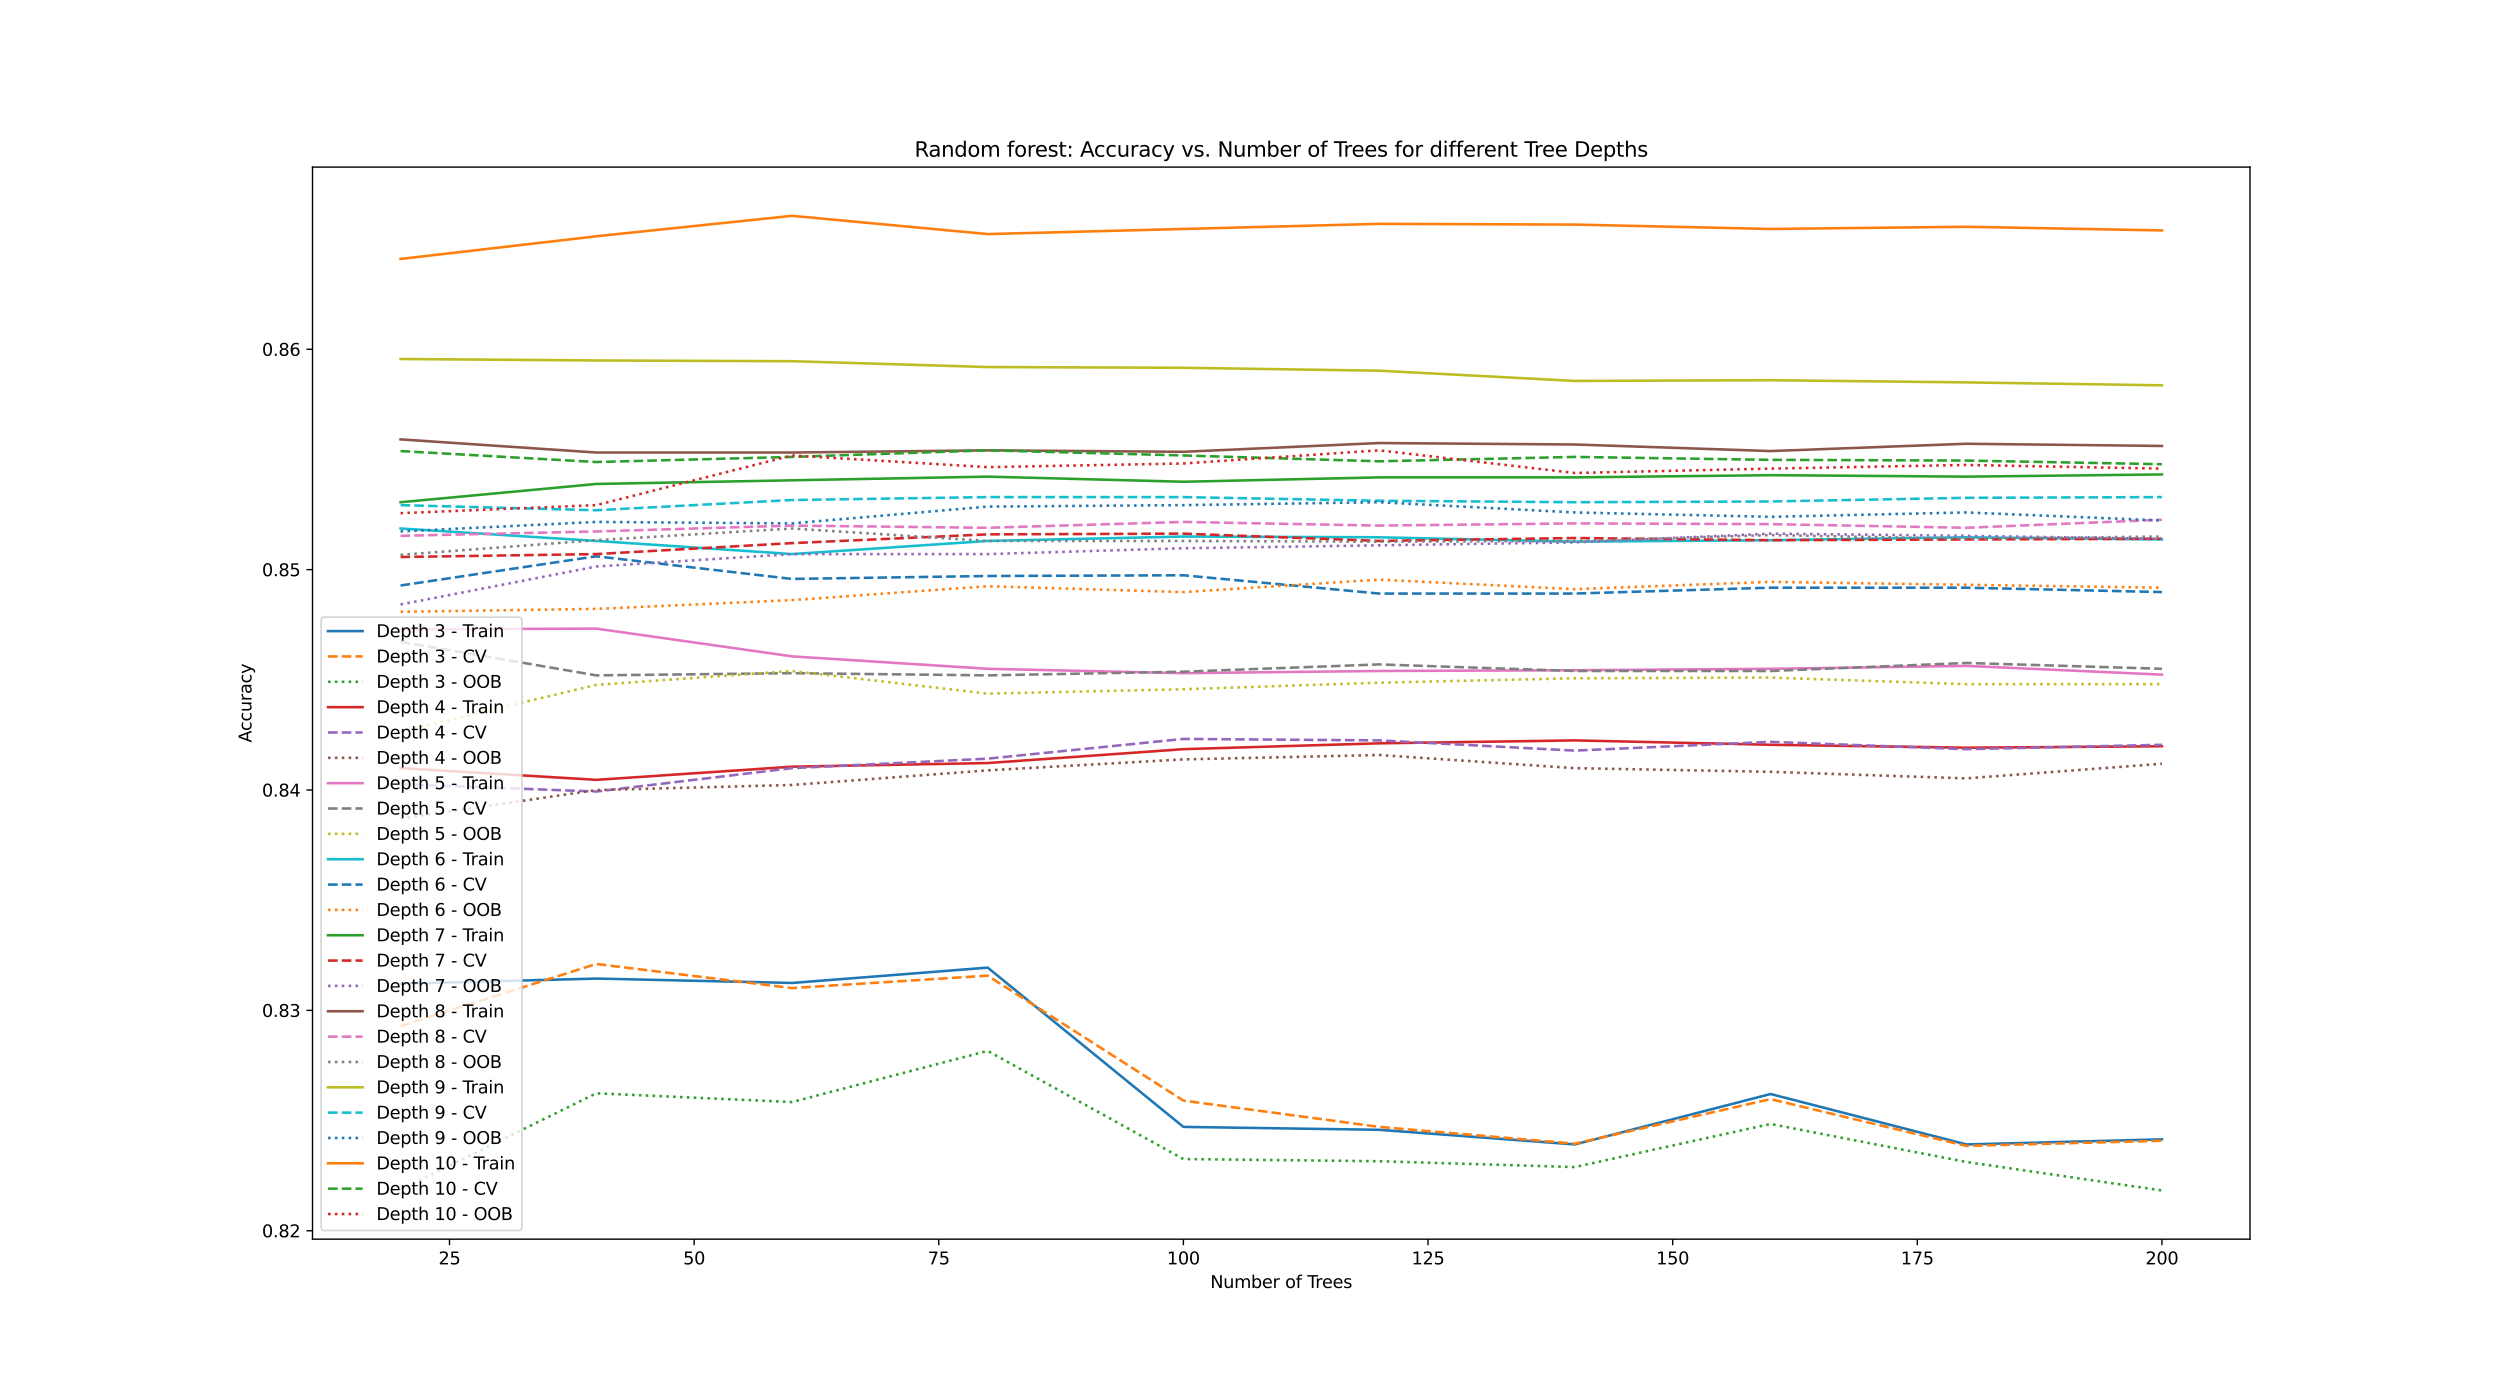 <?xml version="1.0" encoding="utf-8" standalone="no"?>
<!DOCTYPE svg PUBLIC "-//W3C//DTD SVG 1.1//EN"
  "http://www.w3.org/Graphics/SVG/1.1/DTD/svg11.dtd">
<svg xmlns:xlink="http://www.w3.org/1999/xlink" width="1447.92pt" height="806.4pt" viewBox="0 0 1447.92 806.4" xmlns="http://www.w3.org/2000/svg" version="1.1">
 <defs>
  <style type="text/css">*{stroke-linejoin: round; stroke-linecap: butt}</style>
 </defs>
 <g id="figure_1">
  <g id="patch_1">
   <path d="M 0 806.4 
L 1447.92 806.4 
L 1447.92 0 
L 0 0 
z
" style="fill: #ffffff"/>
  </g>
  <g id="axes_1">
   <g id="patch_2">
    <path d="M 180.99 717.696 
L 1303.128 717.696 
L 1303.128 96.768 
L 180.99 96.768 
z
" style="fill: #ffffff"/>
   </g>
   <g id="matplotlib.axis_1">
    <g id="xtick_1">
     <g id="line2d_1">
      <defs>
       <path id="m2ab8d65f57" d="M 0 0 
L 0 3.5 
" style="stroke: #000000; stroke-width: 0.8"/>
      </defs>
      <g>
       <use xlink:href="#m2ab8d65f57" x="260.333" y="717.696" style="stroke: #000000; stroke-width: 0.8"/>
      </g>
     </g>
     <g id="text_1">
      <!-- 25 -->
      <g transform="translate(253.971 732.294) scale(0.1 -0.1)">
       <defs>
        <path id="DejaVuSans-32" d="M 1228 531 
L 3431 531 
L 3431 0 
L 469 0 
L 469 531 
Q 828 903 1448 1529 
Q 2069 2156 2228 2338 
Q 2531 2678 2651 2914 
Q 2772 3150 2772 3378 
Q 2772 3750 2511 3984 
Q 2250 4219 1831 4219 
Q 1534 4219 1204 4116 
Q 875 4013 500 3803 
L 500 4441 
Q 881 4594 1212 4672 
Q 1544 4750 1819 4750 
Q 2544 4750 2975 4387 
Q 3406 4025 3406 3419 
Q 3406 3131 3298 2873 
Q 3191 2616 2906 2266 
Q 2828 2175 2409 1742 
Q 1991 1309 1228 531 
z
" transform="scale(0.016)"/>
        <path id="DejaVuSans-35" d="M 691 4666 
L 3169 4666 
L 3169 4134 
L 1269 4134 
L 1269 2991 
Q 1406 3038 1543 3061 
Q 1681 3084 1819 3084 
Q 2600 3084 3056 2656 
Q 3513 2228 3513 1497 
Q 3513 744 3044 326 
Q 2575 -91 1722 -91 
Q 1428 -91 1123 -41 
Q 819 9 494 109 
L 494 744 
Q 775 591 1075 516 
Q 1375 441 1709 441 
Q 2250 441 2565 725 
Q 2881 1009 2881 1497 
Q 2881 1984 2565 2268 
Q 2250 2553 1709 2553 
Q 1456 2553 1204 2497 
Q 953 2441 691 2322 
L 691 4666 
z
" transform="scale(0.016)"/>
       </defs>
       <use xlink:href="#DejaVuSans-32"/>
       <use xlink:href="#DejaVuSans-35" transform="translate(63.623 0)"/>
      </g>
     </g>
    </g>
    <g id="xtick_2">
     <g id="line2d_2">
      <g>
       <use xlink:href="#m2ab8d65f57" x="402.017" y="717.696" style="stroke: #000000; stroke-width: 0.8"/>
      </g>
     </g>
     <g id="text_2">
      <!-- 50 -->
      <g transform="translate(395.655 732.294) scale(0.1 -0.1)">
       <defs>
        <path id="DejaVuSans-30" d="M 2034 4250 
Q 1547 4250 1301 3770 
Q 1056 3291 1056 2328 
Q 1056 1369 1301 889 
Q 1547 409 2034 409 
Q 2525 409 2770 889 
Q 3016 1369 3016 2328 
Q 3016 3291 2770 3770 
Q 2525 4250 2034 4250 
z
M 2034 4750 
Q 2819 4750 3233 4129 
Q 3647 3509 3647 2328 
Q 3647 1150 3233 529 
Q 2819 -91 2034 -91 
Q 1250 -91 836 529 
Q 422 1150 422 2328 
Q 422 3509 836 4129 
Q 1250 4750 2034 4750 
z
" transform="scale(0.016)"/>
       </defs>
       <use xlink:href="#DejaVuSans-35"/>
       <use xlink:href="#DejaVuSans-30" transform="translate(63.623 0)"/>
      </g>
     </g>
    </g>
    <g id="xtick_3">
     <g id="line2d_3">
      <g>
       <use xlink:href="#m2ab8d65f57" x="543.701" y="717.696" style="stroke: #000000; stroke-width: 0.8"/>
      </g>
     </g>
     <g id="text_3">
      <!-- 75 -->
      <g transform="translate(537.339 732.294) scale(0.1 -0.1)">
       <defs>
        <path id="DejaVuSans-37" d="M 525 4666 
L 3525 4666 
L 3525 4397 
L 1831 0 
L 1172 0 
L 2766 4134 
L 525 4134 
L 525 4666 
z
" transform="scale(0.016)"/>
       </defs>
       <use xlink:href="#DejaVuSans-37"/>
       <use xlink:href="#DejaVuSans-35" transform="translate(63.623 0)"/>
      </g>
     </g>
    </g>
    <g id="xtick_4">
     <g id="line2d_4">
      <g>
       <use xlink:href="#m2ab8d65f57" x="685.385" y="717.696" style="stroke: #000000; stroke-width: 0.8"/>
      </g>
     </g>
     <g id="text_4">
      <!-- 100 -->
      <g transform="translate(675.842 732.294) scale(0.1 -0.1)">
       <defs>
        <path id="DejaVuSans-31" d="M 794 531 
L 1825 531 
L 1825 4091 
L 703 3866 
L 703 4441 
L 1819 4666 
L 2450 4666 
L 2450 531 
L 3481 531 
L 3481 0 
L 794 0 
L 794 531 
z
" transform="scale(0.016)"/>
       </defs>
       <use xlink:href="#DejaVuSans-31"/>
       <use xlink:href="#DejaVuSans-30" transform="translate(63.623 0)"/>
       <use xlink:href="#DejaVuSans-30" transform="translate(127.246 0)"/>
      </g>
     </g>
    </g>
    <g id="xtick_5">
     <g id="line2d_5">
      <g>
       <use xlink:href="#m2ab8d65f57" x="827.069" y="717.696" style="stroke: #000000; stroke-width: 0.8"/>
      </g>
     </g>
     <g id="text_5">
      <!-- 125 -->
      <g transform="translate(817.526 732.294) scale(0.1 -0.1)">
       <use xlink:href="#DejaVuSans-31"/>
       <use xlink:href="#DejaVuSans-32" transform="translate(63.623 0)"/>
       <use xlink:href="#DejaVuSans-35" transform="translate(127.246 0)"/>
      </g>
     </g>
    </g>
    <g id="xtick_6">
     <g id="line2d_6">
      <g>
       <use xlink:href="#m2ab8d65f57" x="968.754" y="717.696" style="stroke: #000000; stroke-width: 0.8"/>
      </g>
     </g>
     <g id="text_6">
      <!-- 150 -->
      <g transform="translate(959.21 732.294) scale(0.1 -0.1)">
       <use xlink:href="#DejaVuSans-31"/>
       <use xlink:href="#DejaVuSans-35" transform="translate(63.623 0)"/>
       <use xlink:href="#DejaVuSans-30" transform="translate(127.246 0)"/>
      </g>
     </g>
    </g>
    <g id="xtick_7">
     <g id="line2d_7">
      <g>
       <use xlink:href="#m2ab8d65f57" x="1110.438" y="717.696" style="stroke: #000000; stroke-width: 0.8"/>
      </g>
     </g>
     <g id="text_7">
      <!-- 175 -->
      <g transform="translate(1100.894 732.294) scale(0.1 -0.1)">
       <use xlink:href="#DejaVuSans-31"/>
       <use xlink:href="#DejaVuSans-37" transform="translate(63.623 0)"/>
       <use xlink:href="#DejaVuSans-35" transform="translate(127.246 0)"/>
      </g>
     </g>
    </g>
    <g id="xtick_8">
     <g id="line2d_8">
      <g>
       <use xlink:href="#m2ab8d65f57" x="1252.122" y="717.696" style="stroke: #000000; stroke-width: 0.8"/>
      </g>
     </g>
     <g id="text_8">
      <!-- 200 -->
      <g transform="translate(1242.578 732.294) scale(0.1 -0.1)">
       <use xlink:href="#DejaVuSans-32"/>
       <use xlink:href="#DejaVuSans-30" transform="translate(63.623 0)"/>
       <use xlink:href="#DejaVuSans-30" transform="translate(127.246 0)"/>
      </g>
     </g>
    </g>
    <g id="text_9">
     <!-- Number of Trees -->
     <g transform="translate(700.958 745.973) scale(0.1 -0.1)">
      <defs>
       <path id="DejaVuSans-4e" d="M 628 4666 
L 1478 4666 
L 3547 763 
L 3547 4666 
L 4159 4666 
L 4159 0 
L 3309 0 
L 1241 3903 
L 1241 0 
L 628 0 
L 628 4666 
z
" transform="scale(0.016)"/>
       <path id="DejaVuSans-75" d="M 544 1381 
L 544 3500 
L 1119 3500 
L 1119 1403 
Q 1119 906 1312 657 
Q 1506 409 1894 409 
Q 2359 409 2629 706 
Q 2900 1003 2900 1516 
L 2900 3500 
L 3475 3500 
L 3475 0 
L 2900 0 
L 2900 538 
Q 2691 219 2414 64 
Q 2138 -91 1772 -91 
Q 1169 -91 856 284 
Q 544 659 544 1381 
z
M 1991 3584 
L 1991 3584 
z
" transform="scale(0.016)"/>
       <path id="DejaVuSans-6d" d="M 3328 2828 
Q 3544 3216 3844 3400 
Q 4144 3584 4550 3584 
Q 5097 3584 5394 3201 
Q 5691 2819 5691 2113 
L 5691 0 
L 5113 0 
L 5113 2094 
Q 5113 2597 4934 2840 
Q 4756 3084 4391 3084 
Q 3944 3084 3684 2787 
Q 3425 2491 3425 1978 
L 3425 0 
L 2847 0 
L 2847 2094 
Q 2847 2600 2669 2842 
Q 2491 3084 2119 3084 
Q 1678 3084 1418 2786 
Q 1159 2488 1159 1978 
L 1159 0 
L 581 0 
L 581 3500 
L 1159 3500 
L 1159 2956 
Q 1356 3278 1631 3431 
Q 1906 3584 2284 3584 
Q 2666 3584 2933 3390 
Q 3200 3197 3328 2828 
z
" transform="scale(0.016)"/>
       <path id="DejaVuSans-62" d="M 3116 1747 
Q 3116 2381 2855 2742 
Q 2594 3103 2138 3103 
Q 1681 3103 1420 2742 
Q 1159 2381 1159 1747 
Q 1159 1113 1420 752 
Q 1681 391 2138 391 
Q 2594 391 2855 752 
Q 3116 1113 3116 1747 
z
M 1159 2969 
Q 1341 3281 1617 3432 
Q 1894 3584 2278 3584 
Q 2916 3584 3314 3078 
Q 3713 2572 3713 1747 
Q 3713 922 3314 415 
Q 2916 -91 2278 -91 
Q 1894 -91 1617 61 
Q 1341 213 1159 525 
L 1159 0 
L 581 0 
L 581 4863 
L 1159 4863 
L 1159 2969 
z
" transform="scale(0.016)"/>
       <path id="DejaVuSans-65" d="M 3597 1894 
L 3597 1613 
L 953 1613 
Q 991 1019 1311 708 
Q 1631 397 2203 397 
Q 2534 397 2845 478 
Q 3156 559 3463 722 
L 3463 178 
Q 3153 47 2828 -22 
Q 2503 -91 2169 -91 
Q 1331 -91 842 396 
Q 353 884 353 1716 
Q 353 2575 817 3079 
Q 1281 3584 2069 3584 
Q 2775 3584 3186 3129 
Q 3597 2675 3597 1894 
z
M 3022 2063 
Q 3016 2534 2758 2815 
Q 2500 3097 2075 3097 
Q 1594 3097 1305 2825 
Q 1016 2553 972 2059 
L 3022 2063 
z
" transform="scale(0.016)"/>
       <path id="DejaVuSans-72" d="M 2631 2963 
Q 2534 3019 2420 3045 
Q 2306 3072 2169 3072 
Q 1681 3072 1420 2755 
Q 1159 2438 1159 1844 
L 1159 0 
L 581 0 
L 581 3500 
L 1159 3500 
L 1159 2956 
Q 1341 3275 1631 3429 
Q 1922 3584 2338 3584 
Q 2397 3584 2469 3576 
Q 2541 3569 2628 3553 
L 2631 2963 
z
" transform="scale(0.016)"/>
       <path id="DejaVuSans-20" transform="scale(0.016)"/>
       <path id="DejaVuSans-6f" d="M 1959 3097 
Q 1497 3097 1228 2736 
Q 959 2375 959 1747 
Q 959 1119 1226 758 
Q 1494 397 1959 397 
Q 2419 397 2687 759 
Q 2956 1122 2956 1747 
Q 2956 2369 2687 2733 
Q 2419 3097 1959 3097 
z
M 1959 3584 
Q 2709 3584 3137 3096 
Q 3566 2609 3566 1747 
Q 3566 888 3137 398 
Q 2709 -91 1959 -91 
Q 1206 -91 779 398 
Q 353 888 353 1747 
Q 353 2609 779 3096 
Q 1206 3584 1959 3584 
z
" transform="scale(0.016)"/>
       <path id="DejaVuSans-66" d="M 2375 4863 
L 2375 4384 
L 1825 4384 
Q 1516 4384 1395 4259 
Q 1275 4134 1275 3809 
L 1275 3500 
L 2222 3500 
L 2222 3053 
L 1275 3053 
L 1275 0 
L 697 0 
L 697 3053 
L 147 3053 
L 147 3500 
L 697 3500 
L 697 3744 
Q 697 4328 969 4595 
Q 1241 4863 1831 4863 
L 2375 4863 
z
" transform="scale(0.016)"/>
       <path id="DejaVuSans-54" d="M -19 4666 
L 3928 4666 
L 3928 4134 
L 2272 4134 
L 2272 0 
L 1638 0 
L 1638 4134 
L -19 4134 
L -19 4666 
z
" transform="scale(0.016)"/>
       <path id="DejaVuSans-73" d="M 2834 3397 
L 2834 2853 
Q 2591 2978 2328 3040 
Q 2066 3103 1784 3103 
Q 1356 3103 1142 2972 
Q 928 2841 928 2578 
Q 928 2378 1081 2264 
Q 1234 2150 1697 2047 
L 1894 2003 
Q 2506 1872 2764 1633 
Q 3022 1394 3022 966 
Q 3022 478 2636 193 
Q 2250 -91 1575 -91 
Q 1294 -91 989 -36 
Q 684 19 347 128 
L 347 722 
Q 666 556 975 473 
Q 1284 391 1588 391 
Q 1994 391 2212 530 
Q 2431 669 2431 922 
Q 2431 1156 2273 1281 
Q 2116 1406 1581 1522 
L 1381 1569 
Q 847 1681 609 1914 
Q 372 2147 372 2553 
Q 372 3047 722 3315 
Q 1072 3584 1716 3584 
Q 2034 3584 2315 3537 
Q 2597 3491 2834 3397 
z
" transform="scale(0.016)"/>
      </defs>
      <use xlink:href="#DejaVuSans-4e"/>
      <use xlink:href="#DejaVuSans-75" transform="translate(74.805 0)"/>
      <use xlink:href="#DejaVuSans-6d" transform="translate(138.184 0)"/>
      <use xlink:href="#DejaVuSans-62" transform="translate(235.596 0)"/>
      <use xlink:href="#DejaVuSans-65" transform="translate(299.072 0)"/>
      <use xlink:href="#DejaVuSans-72" transform="translate(360.596 0)"/>
      <use xlink:href="#DejaVuSans-20" transform="translate(401.709 0)"/>
      <use xlink:href="#DejaVuSans-6f" transform="translate(433.496 0)"/>
      <use xlink:href="#DejaVuSans-66" transform="translate(494.678 0)"/>
      <use xlink:href="#DejaVuSans-20" transform="translate(529.883 0)"/>
      <use xlink:href="#DejaVuSans-54" transform="translate(561.67 0)"/>
      <use xlink:href="#DejaVuSans-72" transform="translate(608.004 0)"/>
      <use xlink:href="#DejaVuSans-65" transform="translate(646.867 0)"/>
      <use xlink:href="#DejaVuSans-65" transform="translate(708.391 0)"/>
      <use xlink:href="#DejaVuSans-73" transform="translate(769.914 0)"/>
     </g>
    </g>
   </g>
   <g id="matplotlib.axis_2">
    <g id="ytick_1">
     <g id="line2d_9">
      <defs>
       <path id="maab5729648" d="M 0 0 
L -3.5 0 
" style="stroke: #000000; stroke-width: 0.8"/>
      </defs>
      <g>
       <use xlink:href="#maab5729648" x="180.99" y="712.813" style="stroke: #000000; stroke-width: 0.8"/>
      </g>
     </g>
     <g id="text_10">
      <!-- 0.82 -->
      <g transform="translate(151.724 716.612) scale(0.1 -0.1)">
       <defs>
        <path id="DejaVuSans-2e" d="M 684 794 
L 1344 794 
L 1344 0 
L 684 0 
L 684 794 
z
" transform="scale(0.016)"/>
        <path id="DejaVuSans-38" d="M 2034 2216 
Q 1584 2216 1326 1975 
Q 1069 1734 1069 1313 
Q 1069 891 1326 650 
Q 1584 409 2034 409 
Q 2484 409 2743 651 
Q 3003 894 3003 1313 
Q 3003 1734 2745 1975 
Q 2488 2216 2034 2216 
z
M 1403 2484 
Q 997 2584 770 2862 
Q 544 3141 544 3541 
Q 544 4100 942 4425 
Q 1341 4750 2034 4750 
Q 2731 4750 3128 4425 
Q 3525 4100 3525 3541 
Q 3525 3141 3298 2862 
Q 3072 2584 2669 2484 
Q 3125 2378 3379 2068 
Q 3634 1759 3634 1313 
Q 3634 634 3220 271 
Q 2806 -91 2034 -91 
Q 1263 -91 848 271 
Q 434 634 434 1313 
Q 434 1759 690 2068 
Q 947 2378 1403 2484 
z
M 1172 3481 
Q 1172 3119 1398 2916 
Q 1625 2713 2034 2713 
Q 2441 2713 2670 2916 
Q 2900 3119 2900 3481 
Q 2900 3844 2670 4047 
Q 2441 4250 2034 4250 
Q 1625 4250 1398 4047 
Q 1172 3844 1172 3481 
z
" transform="scale(0.016)"/>
       </defs>
       <use xlink:href="#DejaVuSans-30"/>
       <use xlink:href="#DejaVuSans-2e" transform="translate(63.623 0)"/>
       <use xlink:href="#DejaVuSans-38" transform="translate(95.41 0)"/>
       <use xlink:href="#DejaVuSans-32" transform="translate(159.033 0)"/>
      </g>
     </g>
    </g>
    <g id="ytick_2">
     <g id="line2d_10">
      <g>
       <use xlink:href="#maab5729648" x="180.99" y="585.183" style="stroke: #000000; stroke-width: 0.8"/>
      </g>
     </g>
     <g id="text_11">
      <!-- 0.83 -->
      <g transform="translate(151.724 588.982) scale(0.1 -0.1)">
       <defs>
        <path id="DejaVuSans-33" d="M 2597 2516 
Q 3050 2419 3304 2112 
Q 3559 1806 3559 1356 
Q 3559 666 3084 287 
Q 2609 -91 1734 -91 
Q 1441 -91 1130 -33 
Q 819 25 488 141 
L 488 750 
Q 750 597 1062 519 
Q 1375 441 1716 441 
Q 2309 441 2620 675 
Q 2931 909 2931 1356 
Q 2931 1769 2642 2001 
Q 2353 2234 1838 2234 
L 1294 2234 
L 1294 2753 
L 1863 2753 
Q 2328 2753 2575 2939 
Q 2822 3125 2822 3475 
Q 2822 3834 2567 4026 
Q 2313 4219 1838 4219 
Q 1578 4219 1281 4162 
Q 984 4106 628 3988 
L 628 4550 
Q 988 4650 1302 4700 
Q 1616 4750 1894 4750 
Q 2613 4750 3031 4423 
Q 3450 4097 3450 3541 
Q 3450 3153 3228 2886 
Q 3006 2619 2597 2516 
z
" transform="scale(0.016)"/>
       </defs>
       <use xlink:href="#DejaVuSans-30"/>
       <use xlink:href="#DejaVuSans-2e" transform="translate(63.623 0)"/>
       <use xlink:href="#DejaVuSans-38" transform="translate(95.41 0)"/>
       <use xlink:href="#DejaVuSans-33" transform="translate(159.033 0)"/>
      </g>
     </g>
    </g>
    <g id="ytick_3">
     <g id="line2d_11">
      <g>
       <use xlink:href="#maab5729648" x="180.99" y="457.553" style="stroke: #000000; stroke-width: 0.8"/>
      </g>
     </g>
     <g id="text_12">
      <!-- 0.84 -->
      <g transform="translate(151.724 461.352) scale(0.1 -0.1)">
       <defs>
        <path id="DejaVuSans-34" d="M 2419 4116 
L 825 1625 
L 2419 1625 
L 2419 4116 
z
M 2253 4666 
L 3047 4666 
L 3047 1625 
L 3713 1625 
L 3713 1100 
L 3047 1100 
L 3047 0 
L 2419 0 
L 2419 1100 
L 313 1100 
L 313 1709 
L 2253 4666 
z
" transform="scale(0.016)"/>
       </defs>
       <use xlink:href="#DejaVuSans-30"/>
       <use xlink:href="#DejaVuSans-2e" transform="translate(63.623 0)"/>
       <use xlink:href="#DejaVuSans-38" transform="translate(95.41 0)"/>
       <use xlink:href="#DejaVuSans-34" transform="translate(159.033 0)"/>
      </g>
     </g>
    </g>
    <g id="ytick_4">
     <g id="line2d_12">
      <g>
       <use xlink:href="#maab5729648" x="180.99" y="329.923" style="stroke: #000000; stroke-width: 0.8"/>
      </g>
     </g>
     <g id="text_13">
      <!-- 0.85 -->
      <g transform="translate(151.724 333.722) scale(0.1 -0.1)">
       <use xlink:href="#DejaVuSans-30"/>
       <use xlink:href="#DejaVuSans-2e" transform="translate(63.623 0)"/>
       <use xlink:href="#DejaVuSans-38" transform="translate(95.41 0)"/>
       <use xlink:href="#DejaVuSans-35" transform="translate(159.033 0)"/>
      </g>
     </g>
    </g>
    <g id="ytick_5">
     <g id="line2d_13">
      <g>
       <use xlink:href="#maab5729648" x="180.99" y="202.293" style="stroke: #000000; stroke-width: 0.8"/>
      </g>
     </g>
     <g id="text_14">
      <!-- 0.86 -->
      <g transform="translate(151.724 206.092) scale(0.1 -0.1)">
       <defs>
        <path id="DejaVuSans-36" d="M 2113 2584 
Q 1688 2584 1439 2293 
Q 1191 2003 1191 1497 
Q 1191 994 1439 701 
Q 1688 409 2113 409 
Q 2538 409 2786 701 
Q 3034 994 3034 1497 
Q 3034 2003 2786 2293 
Q 2538 2584 2113 2584 
z
M 3366 4563 
L 3366 3988 
Q 3128 4100 2886 4159 
Q 2644 4219 2406 4219 
Q 1781 4219 1451 3797 
Q 1122 3375 1075 2522 
Q 1259 2794 1537 2939 
Q 1816 3084 2150 3084 
Q 2853 3084 3261 2657 
Q 3669 2231 3669 1497 
Q 3669 778 3244 343 
Q 2819 -91 2113 -91 
Q 1303 -91 875 529 
Q 447 1150 447 2328 
Q 447 3434 972 4092 
Q 1497 4750 2381 4750 
Q 2619 4750 2861 4703 
Q 3103 4656 3366 4563 
z
" transform="scale(0.016)"/>
       </defs>
       <use xlink:href="#DejaVuSans-30"/>
       <use xlink:href="#DejaVuSans-2e" transform="translate(63.623 0)"/>
       <use xlink:href="#DejaVuSans-38" transform="translate(95.41 0)"/>
       <use xlink:href="#DejaVuSans-36" transform="translate(159.033 0)"/>
      </g>
     </g>
    </g>
    <g id="text_15">
     <!-- Accuracy -->
     <g transform="translate(145.645 430.06) rotate(-90) scale(0.1 -0.1)">
      <defs>
       <path id="DejaVuSans-41" d="M 2188 4044 
L 1331 1722 
L 3047 1722 
L 2188 4044 
z
M 1831 4666 
L 2547 4666 
L 4325 0 
L 3669 0 
L 3244 1197 
L 1141 1197 
L 716 0 
L 50 0 
L 1831 4666 
z
" transform="scale(0.016)"/>
       <path id="DejaVuSans-63" d="M 3122 3366 
L 3122 2828 
Q 2878 2963 2633 3030 
Q 2388 3097 2138 3097 
Q 1578 3097 1268 2742 
Q 959 2388 959 1747 
Q 959 1106 1268 751 
Q 1578 397 2138 397 
Q 2388 397 2633 464 
Q 2878 531 3122 666 
L 3122 134 
Q 2881 22 2623 -34 
Q 2366 -91 2075 -91 
Q 1284 -91 818 406 
Q 353 903 353 1747 
Q 353 2603 823 3093 
Q 1294 3584 2113 3584 
Q 2378 3584 2631 3529 
Q 2884 3475 3122 3366 
z
" transform="scale(0.016)"/>
       <path id="DejaVuSans-61" d="M 2194 1759 
Q 1497 1759 1228 1600 
Q 959 1441 959 1056 
Q 959 750 1161 570 
Q 1363 391 1709 391 
Q 2188 391 2477 730 
Q 2766 1069 2766 1631 
L 2766 1759 
L 2194 1759 
z
M 3341 1997 
L 3341 0 
L 2766 0 
L 2766 531 
Q 2569 213 2275 61 
Q 1981 -91 1556 -91 
Q 1019 -91 701 211 
Q 384 513 384 1019 
Q 384 1609 779 1909 
Q 1175 2209 1959 2209 
L 2766 2209 
L 2766 2266 
Q 2766 2663 2505 2880 
Q 2244 3097 1772 3097 
Q 1472 3097 1187 3025 
Q 903 2953 641 2809 
L 641 3341 
Q 956 3463 1253 3523 
Q 1550 3584 1831 3584 
Q 2591 3584 2966 3190 
Q 3341 2797 3341 1997 
z
" transform="scale(0.016)"/>
       <path id="DejaVuSans-79" d="M 2059 -325 
Q 1816 -950 1584 -1140 
Q 1353 -1331 966 -1331 
L 506 -1331 
L 506 -850 
L 844 -850 
Q 1081 -850 1212 -737 
Q 1344 -625 1503 -206 
L 1606 56 
L 191 3500 
L 800 3500 
L 1894 763 
L 2988 3500 
L 3597 3500 
L 2059 -325 
z
" transform="scale(0.016)"/>
      </defs>
      <use xlink:href="#DejaVuSans-41"/>
      <use xlink:href="#DejaVuSans-63" transform="translate(66.658 0)"/>
      <use xlink:href="#DejaVuSans-63" transform="translate(121.639 0)"/>
      <use xlink:href="#DejaVuSans-75" transform="translate(176.619 0)"/>
      <use xlink:href="#DejaVuSans-72" transform="translate(239.998 0)"/>
      <use xlink:href="#DejaVuSans-61" transform="translate(281.111 0)"/>
      <use xlink:href="#DejaVuSans-63" transform="translate(342.391 0)"/>
      <use xlink:href="#DejaVuSans-79" transform="translate(397.371 0)"/>
     </g>
    </g>
   </g>
   <g id="line2d_14">
    <path d="M 231.996 569.721 
L 345.344 566.759 
L 458.691 569.298 
L 572.038 560.412 
L 685.385 652.658 
L 798.733 654.351 
L 912.08 662.814 
L 1025.427 633.616 
L 1138.774 662.814 
L 1252.122 659.852 
" clip-path="url(#pabcaadc7e7)" style="fill: none; stroke: #1f77b4; stroke-width: 1.5; stroke-linecap: square"/>
   </g>
   <g id="line2d_15">
    <path d="M 231.996 594.261 
L 345.344 558.293 
L 458.691 572.258 
L 572.038 565.065 
L 685.385 637.422 
L 798.733 652.656 
L 912.08 662.387 
L 1025.427 636.575 
L 1138.774 663.658 
L 1252.122 660.695 
" clip-path="url(#pabcaadc7e7)" style="fill: none; stroke-dasharray: 5.55,2.4; stroke-dashoffset: 0; stroke: #ff7f0e; stroke-width: 1.5"/>
   </g>
   <g id="line2d_16">
    <path d="M 231.996 689.049 
L 345.344 633.193 
L 458.691 638.271 
L 572.038 608.651 
L 685.385 671.277 
L 798.733 672.546 
L 912.08 675.931 
L 1025.427 650.965 
L 1138.774 672.969 
L 1252.122 689.472 
" clip-path="url(#pabcaadc7e7)" style="fill: none; stroke-dasharray: 1.5,2.475; stroke-dashoffset: 0; stroke: #2ca02c; stroke-width: 1.5"/>
   </g>
   <g id="line2d_17">
    <path d="M 231.996 444.892 
L 345.344 451.663 
L 458.691 444.046 
L 572.038 441.93 
L 685.385 433.89 
L 798.733 430.505 
L 912.08 428.813 
L 1025.427 431.351 
L 1138.774 433.044 
L 1252.122 432.198 
" clip-path="url(#pabcaadc7e7)" style="fill: none; stroke: #d62728; stroke-width: 1.5; stroke-linecap: square"/>
   </g>
   <g id="line2d_18">
    <path d="M 231.996 454.201 
L 345.344 458.432 
L 458.691 444.89 
L 572.038 439.39 
L 685.385 427.965 
L 798.733 428.811 
L 912.08 434.735 
L 1025.427 429.658 
L 1138.774 433.89 
L 1252.122 431.35 
" clip-path="url(#pabcaadc7e7)" style="fill: none; stroke-dasharray: 5.55,2.4; stroke-dashoffset: 0; stroke: #9467bd; stroke-width: 1.5"/>
   </g>
   <g id="line2d_19">
    <path d="M 231.996 474.089 
L 345.344 457.587 
L 458.691 454.625 
L 572.038 446.162 
L 685.385 439.814 
L 798.733 437.276 
L 912.08 444.892 
L 1025.427 447.008 
L 1138.774 450.816 
L 1252.122 442.353 
" clip-path="url(#pabcaadc7e7)" style="fill: none; stroke-dasharray: 1.5,2.475; stroke-dashoffset: 0; stroke: #8c564b; stroke-width: 1.5"/>
   </g>
   <g id="line2d_20">
    <path d="M 231.996 364.494 
L 345.344 364.071 
L 458.691 380.151 
L 572.038 387.344 
L 685.385 389.883 
L 798.733 388.613 
L 912.08 388.19 
L 1025.427 387.344 
L 1138.774 385.651 
L 1252.122 390.729 
" clip-path="url(#pabcaadc7e7)" style="fill: none; stroke: #e377c2; stroke-width: 1.5; stroke-linecap: square"/>
   </g>
   <g id="line2d_21">
    <path d="M 231.996 371.687 
L 345.344 391.151 
L 458.691 389.882 
L 572.038 391.151 
L 685.385 389.036 
L 798.733 384.804 
L 912.08 388.612 
L 1025.427 388.612 
L 1138.774 383.958 
L 1252.122 387.343 
" clip-path="url(#pabcaadc7e7)" style="fill: none; stroke-dasharray: 5.55,2.4; stroke-dashoffset: 0; stroke: #7f7f7f; stroke-width: 1.5"/>
   </g>
   <g id="line2d_22">
    <path d="M 231.996 423.735 
L 345.344 396.653 
L 458.691 388.613 
L 572.038 401.731 
L 685.385 399.192 
L 798.733 395.384 
L 912.08 392.845 
L 1025.427 392.422 
L 1138.774 396.23 
L 1252.122 396.23 
" clip-path="url(#pabcaadc7e7)" style="fill: none; stroke-dasharray: 1.5,2.475; stroke-dashoffset: 0; stroke: #bcbd22; stroke-width: 1.5"/>
   </g>
   <g id="line2d_23">
    <path d="M 231.996 306.1 
L 345.344 313.293 
L 458.691 320.91 
L 572.038 313.293 
L 685.385 310.754 
L 798.733 311.177 
L 912.08 313.716 
L 1025.427 312.87 
L 1138.774 311.177 
L 1252.122 312.447 
" clip-path="url(#pabcaadc7e7)" style="fill: none; stroke: #17becf; stroke-width: 1.5; stroke-linecap: square"/>
   </g>
   <g id="line2d_24">
    <path d="M 231.996 339.105 
L 345.344 322.178 
L 458.691 335.296 
L 572.038 333.603 
L 685.385 333.18 
L 798.733 343.758 
L 912.08 343.759 
L 1025.427 340.373 
L 1138.774 340.373 
L 1252.122 342.912 
" clip-path="url(#pabcaadc7e7)" style="fill: none; stroke-dasharray: 5.55,2.4; stroke-dashoffset: 0; stroke: #1f77b4; stroke-width: 1.5"/>
   </g>
   <g id="line2d_25">
    <path d="M 231.996 354.338 
L 345.344 352.646 
L 458.691 347.568 
L 572.038 339.528 
L 685.385 342.913 
L 798.733 335.72 
L 912.08 341.221 
L 1025.427 336.989 
L 1138.774 338.682 
L 1252.122 340.375 
" clip-path="url(#pabcaadc7e7)" style="fill: none; stroke-dasharray: 1.5,2.475; stroke-dashoffset: 0; stroke: #ff7f0e; stroke-width: 1.5"/>
   </g>
   <g id="line2d_26">
    <path d="M 231.996 290.866 
L 345.344 280.287 
L 458.691 278.172 
L 572.038 276.056 
L 685.385 279.018 
L 798.733 276.479 
L 912.08 276.479 
L 1025.427 275.21 
L 1138.774 276.056 
L 1252.122 274.787 
" clip-path="url(#pabcaadc7e7)" style="fill: none; stroke: #2ca02c; stroke-width: 1.5; stroke-linecap: square"/>
   </g>
   <g id="line2d_27">
    <path d="M 231.996 322.602 
L 345.344 320.909 
L 458.691 314.562 
L 572.038 309.483 
L 685.385 309.06 
L 798.733 313.292 
L 912.08 311.599 
L 1025.427 312.869 
L 1138.774 312.446 
L 1252.122 312.022 
" clip-path="url(#pabcaadc7e7)" style="fill: none; stroke-dasharray: 5.55,2.4; stroke-dashoffset: 0; stroke: #d62728; stroke-width: 1.5"/>
   </g>
   <g id="line2d_28">
    <path d="M 231.996 350.107 
L 345.344 328.103 
L 458.691 320.91 
L 572.038 320.91 
L 685.385 317.525 
L 798.733 315.832 
L 912.08 314.139 
L 1025.427 309.062 
L 1138.774 310.331 
L 1252.122 312.024 
" clip-path="url(#pabcaadc7e7)" style="fill: none; stroke-dasharray: 1.5,2.475; stroke-dashoffset: 0; stroke: #9467bd; stroke-width: 1.5"/>
   </g>
   <g id="line2d_29">
    <path d="M 231.996 254.475 
L 345.344 262.092 
L 458.691 262.092 
L 572.038 260.823 
L 685.385 261.669 
L 798.733 256.591 
L 912.08 257.437 
L 1025.427 261.246 
L 1138.774 257.014 
L 1252.122 258.284 
" clip-path="url(#pabcaadc7e7)" style="fill: none; stroke: #8c564b; stroke-width: 1.5; stroke-linecap: square"/>
   </g>
   <g id="line2d_30">
    <path d="M 231.996 310.33 
L 345.344 307.791 
L 458.691 304.406 
L 572.038 305.675 
L 685.385 302.29 
L 798.733 304.406 
L 912.08 303.136 
L 1025.427 303.56 
L 1138.774 305.675 
L 1252.122 301.021 
" clip-path="url(#pabcaadc7e7)" style="fill: none; stroke-dasharray: 5.55,2.4; stroke-dashoffset: 0; stroke: #e377c2; stroke-width: 1.5"/>
   </g>
   <g id="line2d_31">
    <path d="M 231.996 321.333 
L 345.344 312.87 
L 458.691 306.1 
L 572.038 313.293 
L 685.385 313.293 
L 798.733 313.716 
L 912.08 313.293 
L 1025.427 309.908 
L 1138.774 312.024 
L 1252.122 310.754 
" clip-path="url(#pabcaadc7e7)" style="fill: none; stroke-dasharray: 1.5,2.475; stroke-dashoffset: 0; stroke: #7f7f7f; stroke-width: 1.5"/>
   </g>
   <g id="line2d_32">
    <path d="M 231.996 207.929 
L 345.344 208.775 
L 458.691 209.199 
L 572.038 212.584 
L 685.385 213.007 
L 798.733 214.699 
L 912.08 220.624 
L 1025.427 220.2 
L 1138.774 221.47 
L 1252.122 223.162 
" clip-path="url(#pabcaadc7e7)" style="fill: none; stroke: #bcbd22; stroke-width: 1.5; stroke-linecap: square"/>
   </g>
   <g id="line2d_33">
    <path d="M 231.996 292.556 
L 345.344 295.519 
L 458.691 289.595 
L 572.038 287.902 
L 685.385 287.903 
L 798.733 290.018 
L 912.08 290.865 
L 1025.427 290.442 
L 1138.774 288.326 
L 1252.122 287.903 
" clip-path="url(#pabcaadc7e7)" style="fill: none; stroke-dasharray: 5.55,2.4; stroke-dashoffset: 0; stroke: #17becf; stroke-width: 1.5"/>
   </g>
   <g id="line2d_34">
    <path d="M 231.996 307.792 
L 345.344 302.291 
L 458.691 303.137 
L 572.038 293.405 
L 685.385 292.559 
L 798.733 290.866 
L 912.08 296.79 
L 1025.427 299.329 
L 1138.774 296.79 
L 1252.122 301.445 
" clip-path="url(#pabcaadc7e7)" style="fill: none; stroke-dasharray: 1.5,2.475; stroke-dashoffset: 0; stroke: #1f77b4; stroke-width: 1.5"/>
   </g>
   <g id="line2d_35">
    <path d="M 231.996 149.958 
L 345.344 136.84 
L 458.691 124.992 
L 572.038 135.571 
L 685.385 132.609 
L 798.733 129.647 
L 912.08 130.07 
L 1025.427 132.609 
L 1138.774 131.339 
L 1252.122 133.455 
" clip-path="url(#pabcaadc7e7)" style="fill: none; stroke: #ff7f0e; stroke-width: 1.5; stroke-linecap: square"/>
   </g>
   <g id="line2d_36">
    <path d="M 231.996 261.243 
L 345.344 267.592 
L 458.691 264.629 
L 572.038 260.821 
L 685.385 263.783 
L 798.733 267.168 
L 912.08 264.63 
L 1025.427 266.322 
L 1138.774 266.745 
L 1252.122 268.86 
" clip-path="url(#pabcaadc7e7)" style="fill: none; stroke-dasharray: 5.55,2.4; stroke-dashoffset: 0; stroke: #2ca02c; stroke-width: 1.5"/>
   </g>
   <g id="line2d_37">
    <path d="M 231.996 297.213 
L 345.344 292.559 
L 458.691 263.785 
L 572.038 270.555 
L 685.385 268.439 
L 798.733 260.823 
L 912.08 273.94 
L 1025.427 271.401 
L 1138.774 269.286 
L 1252.122 271.401 
" clip-path="url(#pabcaadc7e7)" style="fill: none; stroke-dasharray: 1.5,2.475; stroke-dashoffset: 0; stroke: #d62728; stroke-width: 1.5"/>
   </g>
   <g id="patch_3">
    <path d="M 180.99 717.696 
L 180.99 96.768 
" style="fill: none; stroke: #000000; stroke-width: 0.8; stroke-linejoin: miter; stroke-linecap: square"/>
   </g>
   <g id="patch_4">
    <path d="M 1303.128 717.696 
L 1303.128 96.768 
" style="fill: none; stroke: #000000; stroke-width: 0.8; stroke-linejoin: miter; stroke-linecap: square"/>
   </g>
   <g id="patch_5">
    <path d="M 180.99 717.696 
L 1303.128 717.696 
" style="fill: none; stroke: #000000; stroke-width: 0.8; stroke-linejoin: miter; stroke-linecap: square"/>
   </g>
   <g id="patch_6">
    <path d="M 180.99 96.768 
L 1303.128 96.768 
" style="fill: none; stroke: #000000; stroke-width: 0.8; stroke-linejoin: miter; stroke-linecap: square"/>
   </g>
   <g id="text_16">
    <!-- Random forest: Accuracy vs. Number of Trees for different Tree Depths -->
    <g transform="translate(529.645 90.768) scale(0.12 -0.12)">
     <defs>
      <path id="DejaVuSans-52" d="M 2841 2188 
Q 3044 2119 3236 1894 
Q 3428 1669 3622 1275 
L 4263 0 
L 3584 0 
L 2988 1197 
Q 2756 1666 2539 1819 
Q 2322 1972 1947 1972 
L 1259 1972 
L 1259 0 
L 628 0 
L 628 4666 
L 2053 4666 
Q 2853 4666 3247 4331 
Q 3641 3997 3641 3322 
Q 3641 2881 3436 2590 
Q 3231 2300 2841 2188 
z
M 1259 4147 
L 1259 2491 
L 2053 2491 
Q 2509 2491 2742 2702 
Q 2975 2913 2975 3322 
Q 2975 3731 2742 3939 
Q 2509 4147 2053 4147 
L 1259 4147 
z
" transform="scale(0.016)"/>
      <path id="DejaVuSans-6e" d="M 3513 2113 
L 3513 0 
L 2938 0 
L 2938 2094 
Q 2938 2591 2744 2837 
Q 2550 3084 2163 3084 
Q 1697 3084 1428 2787 
Q 1159 2491 1159 1978 
L 1159 0 
L 581 0 
L 581 3500 
L 1159 3500 
L 1159 2956 
Q 1366 3272 1645 3428 
Q 1925 3584 2291 3584 
Q 2894 3584 3203 3211 
Q 3513 2838 3513 2113 
z
" transform="scale(0.016)"/>
      <path id="DejaVuSans-64" d="M 2906 2969 
L 2906 4863 
L 3481 4863 
L 3481 0 
L 2906 0 
L 2906 525 
Q 2725 213 2448 61 
Q 2172 -91 1784 -91 
Q 1150 -91 751 415 
Q 353 922 353 1747 
Q 353 2572 751 3078 
Q 1150 3584 1784 3584 
Q 2172 3584 2448 3432 
Q 2725 3281 2906 2969 
z
M 947 1747 
Q 947 1113 1208 752 
Q 1469 391 1925 391 
Q 2381 391 2643 752 
Q 2906 1113 2906 1747 
Q 2906 2381 2643 2742 
Q 2381 3103 1925 3103 
Q 1469 3103 1208 2742 
Q 947 2381 947 1747 
z
" transform="scale(0.016)"/>
      <path id="DejaVuSans-74" d="M 1172 4494 
L 1172 3500 
L 2356 3500 
L 2356 3053 
L 1172 3053 
L 1172 1153 
Q 1172 725 1289 603 
Q 1406 481 1766 481 
L 2356 481 
L 2356 0 
L 1766 0 
Q 1100 0 847 248 
Q 594 497 594 1153 
L 594 3053 
L 172 3053 
L 172 3500 
L 594 3500 
L 594 4494 
L 1172 4494 
z
" transform="scale(0.016)"/>
      <path id="DejaVuSans-3a" d="M 750 794 
L 1409 794 
L 1409 0 
L 750 0 
L 750 794 
z
M 750 3309 
L 1409 3309 
L 1409 2516 
L 750 2516 
L 750 3309 
z
" transform="scale(0.016)"/>
      <path id="DejaVuSans-76" d="M 191 3500 
L 800 3500 
L 1894 563 
L 2988 3500 
L 3597 3500 
L 2284 0 
L 1503 0 
L 191 3500 
z
" transform="scale(0.016)"/>
      <path id="DejaVuSans-69" d="M 603 3500 
L 1178 3500 
L 1178 0 
L 603 0 
L 603 3500 
z
M 603 4863 
L 1178 4863 
L 1178 4134 
L 603 4134 
L 603 4863 
z
" transform="scale(0.016)"/>
      <path id="DejaVuSans-44" d="M 1259 4147 
L 1259 519 
L 2022 519 
Q 2988 519 3436 956 
Q 3884 1394 3884 2338 
Q 3884 3275 3436 3711 
Q 2988 4147 2022 4147 
L 1259 4147 
z
M 628 4666 
L 1925 4666 
Q 3281 4666 3915 4102 
Q 4550 3538 4550 2338 
Q 4550 1131 3912 565 
Q 3275 0 1925 0 
L 628 0 
L 628 4666 
z
" transform="scale(0.016)"/>
      <path id="DejaVuSans-70" d="M 1159 525 
L 1159 -1331 
L 581 -1331 
L 581 3500 
L 1159 3500 
L 1159 2969 
Q 1341 3281 1617 3432 
Q 1894 3584 2278 3584 
Q 2916 3584 3314 3078 
Q 3713 2572 3713 1747 
Q 3713 922 3314 415 
Q 2916 -91 2278 -91 
Q 1894 -91 1617 61 
Q 1341 213 1159 525 
z
M 3116 1747 
Q 3116 2381 2855 2742 
Q 2594 3103 2138 3103 
Q 1681 3103 1420 2742 
Q 1159 2381 1159 1747 
Q 1159 1113 1420 752 
Q 1681 391 2138 391 
Q 2594 391 2855 752 
Q 3116 1113 3116 1747 
z
" transform="scale(0.016)"/>
      <path id="DejaVuSans-68" d="M 3513 2113 
L 3513 0 
L 2938 0 
L 2938 2094 
Q 2938 2591 2744 2837 
Q 2550 3084 2163 3084 
Q 1697 3084 1428 2787 
Q 1159 2491 1159 1978 
L 1159 0 
L 581 0 
L 581 4863 
L 1159 4863 
L 1159 2956 
Q 1366 3272 1645 3428 
Q 1925 3584 2291 3584 
Q 2894 3584 3203 3211 
Q 3513 2838 3513 2113 
z
" transform="scale(0.016)"/>
     </defs>
     <use xlink:href="#DejaVuSans-52"/>
     <use xlink:href="#DejaVuSans-61" transform="translate(67.232 0)"/>
     <use xlink:href="#DejaVuSans-6e" transform="translate(128.512 0)"/>
     <use xlink:href="#DejaVuSans-64" transform="translate(191.891 0)"/>
     <use xlink:href="#DejaVuSans-6f" transform="translate(255.367 0)"/>
     <use xlink:href="#DejaVuSans-6d" transform="translate(316.549 0)"/>
     <use xlink:href="#DejaVuSans-20" transform="translate(413.961 0)"/>
     <use xlink:href="#DejaVuSans-66" transform="translate(445.748 0)"/>
     <use xlink:href="#DejaVuSans-6f" transform="translate(480.953 0)"/>
     <use xlink:href="#DejaVuSans-72" transform="translate(542.135 0)"/>
     <use xlink:href="#DejaVuSans-65" transform="translate(580.998 0)"/>
     <use xlink:href="#DejaVuSans-73" transform="translate(642.521 0)"/>
     <use xlink:href="#DejaVuSans-74" transform="translate(694.621 0)"/>
     <use xlink:href="#DejaVuSans-3a" transform="translate(733.83 0)"/>
     <use xlink:href="#DejaVuSans-20" transform="translate(767.521 0)"/>
     <use xlink:href="#DejaVuSans-41" transform="translate(799.309 0)"/>
     <use xlink:href="#DejaVuSans-63" transform="translate(865.967 0)"/>
     <use xlink:href="#DejaVuSans-63" transform="translate(920.947 0)"/>
     <use xlink:href="#DejaVuSans-75" transform="translate(975.928 0)"/>
     <use xlink:href="#DejaVuSans-72" transform="translate(1039.307 0)"/>
     <use xlink:href="#DejaVuSans-61" transform="translate(1080.42 0)"/>
     <use xlink:href="#DejaVuSans-63" transform="translate(1141.699 0)"/>
     <use xlink:href="#DejaVuSans-79" transform="translate(1196.68 0)"/>
     <use xlink:href="#DejaVuSans-20" transform="translate(1255.859 0)"/>
     <use xlink:href="#DejaVuSans-76" transform="translate(1287.646 0)"/>
     <use xlink:href="#DejaVuSans-73" transform="translate(1346.826 0)"/>
     <use xlink:href="#DejaVuSans-2e" transform="translate(1398.926 0)"/>
     <use xlink:href="#DejaVuSans-20" transform="translate(1430.713 0)"/>
     <use xlink:href="#DejaVuSans-4e" transform="translate(1462.5 0)"/>
     <use xlink:href="#DejaVuSans-75" transform="translate(1537.305 0)"/>
     <use xlink:href="#DejaVuSans-6d" transform="translate(1600.684 0)"/>
     <use xlink:href="#DejaVuSans-62" transform="translate(1698.096 0)"/>
     <use xlink:href="#DejaVuSans-65" transform="translate(1761.572 0)"/>
     <use xlink:href="#DejaVuSans-72" transform="translate(1823.096 0)"/>
     <use xlink:href="#DejaVuSans-20" transform="translate(1864.209 0)"/>
     <use xlink:href="#DejaVuSans-6f" transform="translate(1895.996 0)"/>
     <use xlink:href="#DejaVuSans-66" transform="translate(1957.178 0)"/>
     <use xlink:href="#DejaVuSans-20" transform="translate(1992.383 0)"/>
     <use xlink:href="#DejaVuSans-54" transform="translate(2024.17 0)"/>
     <use xlink:href="#DejaVuSans-72" transform="translate(2070.504 0)"/>
     <use xlink:href="#DejaVuSans-65" transform="translate(2109.367 0)"/>
     <use xlink:href="#DejaVuSans-65" transform="translate(2170.891 0)"/>
     <use xlink:href="#DejaVuSans-73" transform="translate(2232.414 0)"/>
     <use xlink:href="#DejaVuSans-20" transform="translate(2284.514 0)"/>
     <use xlink:href="#DejaVuSans-66" transform="translate(2316.301 0)"/>
     <use xlink:href="#DejaVuSans-6f" transform="translate(2351.506 0)"/>
     <use xlink:href="#DejaVuSans-72" transform="translate(2412.688 0)"/>
     <use xlink:href="#DejaVuSans-20" transform="translate(2453.801 0)"/>
     <use xlink:href="#DejaVuSans-64" transform="translate(2485.588 0)"/>
     <use xlink:href="#DejaVuSans-69" transform="translate(2549.064 0)"/>
     <use xlink:href="#DejaVuSans-66" transform="translate(2576.848 0)"/>
     <use xlink:href="#DejaVuSans-66" transform="translate(2612.053 0)"/>
     <use xlink:href="#DejaVuSans-65" transform="translate(2647.258 0)"/>
     <use xlink:href="#DejaVuSans-72" transform="translate(2708.781 0)"/>
     <use xlink:href="#DejaVuSans-65" transform="translate(2747.645 0)"/>
     <use xlink:href="#DejaVuSans-6e" transform="translate(2809.168 0)"/>
     <use xlink:href="#DejaVuSans-74" transform="translate(2872.547 0)"/>
     <use xlink:href="#DejaVuSans-20" transform="translate(2911.756 0)"/>
     <use xlink:href="#DejaVuSans-54" transform="translate(2943.543 0)"/>
     <use xlink:href="#DejaVuSans-72" transform="translate(2989.877 0)"/>
     <use xlink:href="#DejaVuSans-65" transform="translate(3028.74 0)"/>
     <use xlink:href="#DejaVuSans-65" transform="translate(3090.264 0)"/>
     <use xlink:href="#DejaVuSans-20" transform="translate(3151.787 0)"/>
     <use xlink:href="#DejaVuSans-44" transform="translate(3183.574 0)"/>
     <use xlink:href="#DejaVuSans-65" transform="translate(3260.576 0)"/>
     <use xlink:href="#DejaVuSans-70" transform="translate(3322.1 0)"/>
     <use xlink:href="#DejaVuSans-74" transform="translate(3385.576 0)"/>
     <use xlink:href="#DejaVuSans-68" transform="translate(3424.785 0)"/>
     <use xlink:href="#DejaVuSans-73" transform="translate(3488.164 0)"/>
    </g>
   </g>
   <g id="legend_1">
    <g id="patch_7">
     <path d="M 187.99 712.696 
L 300.304 712.696 
Q 302.304 712.696 302.304 710.696 
L 302.304 359.421 
Q 302.304 357.421 300.304 357.421 
L 187.99 357.421 
Q 185.99 357.421 185.99 359.421 
L 185.99 710.696 
Q 185.99 712.696 187.99 712.696 
z
" style="fill: #ffffff; opacity: 0.8; stroke: #cccccc; stroke-linejoin: miter"/>
    </g>
    <g id="line2d_38">
     <path d="M 189.99 365.519 
L 199.99 365.519 
L 209.99 365.519 
" style="fill: none; stroke: #1f77b4; stroke-width: 1.5; stroke-linecap: square"/>
    </g>
    <g id="text_17">
     <!-- Depth 3 - Train -->
     <g transform="translate(217.99 369.019) scale(0.1 -0.1)">
      <defs>
       <path id="DejaVuSans-2d" d="M 313 2009 
L 1997 2009 
L 1997 1497 
L 313 1497 
L 313 2009 
z
" transform="scale(0.016)"/>
      </defs>
      <use xlink:href="#DejaVuSans-44"/>
      <use xlink:href="#DejaVuSans-65" transform="translate(77.002 0)"/>
      <use xlink:href="#DejaVuSans-70" transform="translate(138.525 0)"/>
      <use xlink:href="#DejaVuSans-74" transform="translate(202.002 0)"/>
      <use xlink:href="#DejaVuSans-68" transform="translate(241.211 0)"/>
      <use xlink:href="#DejaVuSans-20" transform="translate(304.59 0)"/>
      <use xlink:href="#DejaVuSans-33" transform="translate(336.377 0)"/>
      <use xlink:href="#DejaVuSans-20" transform="translate(400 0)"/>
      <use xlink:href="#DejaVuSans-2d" transform="translate(431.787 0)"/>
      <use xlink:href="#DejaVuSans-20" transform="translate(467.871 0)"/>
      <use xlink:href="#DejaVuSans-54" transform="translate(499.658 0)"/>
      <use xlink:href="#DejaVuSans-72" transform="translate(545.992 0)"/>
      <use xlink:href="#DejaVuSans-61" transform="translate(587.105 0)"/>
      <use xlink:href="#DejaVuSans-69" transform="translate(648.385 0)"/>
      <use xlink:href="#DejaVuSans-6e" transform="translate(676.168 0)"/>
     </g>
    </g>
    <g id="line2d_39">
     <path d="M 189.99 380.198 
L 199.99 380.198 
L 209.99 380.198 
" style="fill: none; stroke-dasharray: 5.55,2.4; stroke-dashoffset: 0; stroke: #ff7f0e; stroke-width: 1.5"/>
    </g>
    <g id="text_18">
     <!-- Depth 3 - CV -->
     <g transform="translate(217.99 383.698) scale(0.1 -0.1)">
      <defs>
       <path id="DejaVuSans-43" d="M 4122 4306 
L 4122 3641 
Q 3803 3938 3442 4084 
Q 3081 4231 2675 4231 
Q 1875 4231 1450 3742 
Q 1025 3253 1025 2328 
Q 1025 1406 1450 917 
Q 1875 428 2675 428 
Q 3081 428 3442 575 
Q 3803 722 4122 1019 
L 4122 359 
Q 3791 134 3420 21 
Q 3050 -91 2638 -91 
Q 1578 -91 968 557 
Q 359 1206 359 2328 
Q 359 3453 968 4101 
Q 1578 4750 2638 4750 
Q 3056 4750 3426 4639 
Q 3797 4528 4122 4306 
z
" transform="scale(0.016)"/>
       <path id="DejaVuSans-56" d="M 1831 0 
L 50 4666 
L 709 4666 
L 2188 738 
L 3669 4666 
L 4325 4666 
L 2547 0 
L 1831 0 
z
" transform="scale(0.016)"/>
      </defs>
      <use xlink:href="#DejaVuSans-44"/>
      <use xlink:href="#DejaVuSans-65" transform="translate(77.002 0)"/>
      <use xlink:href="#DejaVuSans-70" transform="translate(138.525 0)"/>
      <use xlink:href="#DejaVuSans-74" transform="translate(202.002 0)"/>
      <use xlink:href="#DejaVuSans-68" transform="translate(241.211 0)"/>
      <use xlink:href="#DejaVuSans-20" transform="translate(304.59 0)"/>
      <use xlink:href="#DejaVuSans-33" transform="translate(336.377 0)"/>
      <use xlink:href="#DejaVuSans-20" transform="translate(400 0)"/>
      <use xlink:href="#DejaVuSans-2d" transform="translate(431.787 0)"/>
      <use xlink:href="#DejaVuSans-20" transform="translate(467.871 0)"/>
      <use xlink:href="#DejaVuSans-43" transform="translate(499.658 0)"/>
      <use xlink:href="#DejaVuSans-56" transform="translate(569.482 0)"/>
     </g>
    </g>
    <g id="line2d_40">
     <path d="M 189.99 394.876 
L 199.99 394.876 
L 209.99 394.876 
" style="fill: none; stroke-dasharray: 1.5,2.475; stroke-dashoffset: 0; stroke: #2ca02c; stroke-width: 1.5"/>
    </g>
    <g id="text_19">
     <!-- Depth 3 - OOB -->
     <g transform="translate(217.99 398.376) scale(0.1 -0.1)">
      <defs>
       <path id="DejaVuSans-4f" d="M 2522 4238 
Q 1834 4238 1429 3725 
Q 1025 3213 1025 2328 
Q 1025 1447 1429 934 
Q 1834 422 2522 422 
Q 3209 422 3611 934 
Q 4013 1447 4013 2328 
Q 4013 3213 3611 3725 
Q 3209 4238 2522 4238 
z
M 2522 4750 
Q 3503 4750 4090 4092 
Q 4678 3434 4678 2328 
Q 4678 1225 4090 567 
Q 3503 -91 2522 -91 
Q 1538 -91 948 565 
Q 359 1222 359 2328 
Q 359 3434 948 4092 
Q 1538 4750 2522 4750 
z
" transform="scale(0.016)"/>
       <path id="DejaVuSans-42" d="M 1259 2228 
L 1259 519 
L 2272 519 
Q 2781 519 3026 730 
Q 3272 941 3272 1375 
Q 3272 1813 3026 2020 
Q 2781 2228 2272 2228 
L 1259 2228 
z
M 1259 4147 
L 1259 2741 
L 2194 2741 
Q 2656 2741 2882 2914 
Q 3109 3088 3109 3444 
Q 3109 3797 2882 3972 
Q 2656 4147 2194 4147 
L 1259 4147 
z
M 628 4666 
L 2241 4666 
Q 2963 4666 3353 4366 
Q 3744 4066 3744 3513 
Q 3744 3084 3544 2831 
Q 3344 2578 2956 2516 
Q 3422 2416 3680 2098 
Q 3938 1781 3938 1306 
Q 3938 681 3513 340 
Q 3088 0 2303 0 
L 628 0 
L 628 4666 
z
" transform="scale(0.016)"/>
      </defs>
      <use xlink:href="#DejaVuSans-44"/>
      <use xlink:href="#DejaVuSans-65" transform="translate(77.002 0)"/>
      <use xlink:href="#DejaVuSans-70" transform="translate(138.525 0)"/>
      <use xlink:href="#DejaVuSans-74" transform="translate(202.002 0)"/>
      <use xlink:href="#DejaVuSans-68" transform="translate(241.211 0)"/>
      <use xlink:href="#DejaVuSans-20" transform="translate(304.59 0)"/>
      <use xlink:href="#DejaVuSans-33" transform="translate(336.377 0)"/>
      <use xlink:href="#DejaVuSans-20" transform="translate(400 0)"/>
      <use xlink:href="#DejaVuSans-2d" transform="translate(431.787 0)"/>
      <use xlink:href="#DejaVuSans-20" transform="translate(467.871 0)"/>
      <use xlink:href="#DejaVuSans-4f" transform="translate(499.658 0)"/>
      <use xlink:href="#DejaVuSans-4f" transform="translate(578.369 0)"/>
      <use xlink:href="#DejaVuSans-42" transform="translate(657.08 0)"/>
     </g>
    </g>
    <g id="line2d_41">
     <path d="M 189.99 409.554 
L 199.99 409.554 
L 209.99 409.554 
" style="fill: none; stroke: #d62728; stroke-width: 1.5; stroke-linecap: square"/>
    </g>
    <g id="text_20">
     <!-- Depth 4 - Train -->
     <g transform="translate(217.99 413.054) scale(0.1 -0.1)">
      <use xlink:href="#DejaVuSans-44"/>
      <use xlink:href="#DejaVuSans-65" transform="translate(77.002 0)"/>
      <use xlink:href="#DejaVuSans-70" transform="translate(138.525 0)"/>
      <use xlink:href="#DejaVuSans-74" transform="translate(202.002 0)"/>
      <use xlink:href="#DejaVuSans-68" transform="translate(241.211 0)"/>
      <use xlink:href="#DejaVuSans-20" transform="translate(304.59 0)"/>
      <use xlink:href="#DejaVuSans-34" transform="translate(336.377 0)"/>
      <use xlink:href="#DejaVuSans-20" transform="translate(400 0)"/>
      <use xlink:href="#DejaVuSans-2d" transform="translate(431.787 0)"/>
      <use xlink:href="#DejaVuSans-20" transform="translate(467.871 0)"/>
      <use xlink:href="#DejaVuSans-54" transform="translate(499.658 0)"/>
      <use xlink:href="#DejaVuSans-72" transform="translate(545.992 0)"/>
      <use xlink:href="#DejaVuSans-61" transform="translate(587.105 0)"/>
      <use xlink:href="#DejaVuSans-69" transform="translate(648.385 0)"/>
      <use xlink:href="#DejaVuSans-6e" transform="translate(676.168 0)"/>
     </g>
    </g>
    <g id="line2d_42">
     <path d="M 189.99 424.232 
L 199.99 424.232 
L 209.99 424.232 
" style="fill: none; stroke-dasharray: 5.55,2.4; stroke-dashoffset: 0; stroke: #9467bd; stroke-width: 1.5"/>
    </g>
    <g id="text_21">
     <!-- Depth 4 - CV -->
     <g transform="translate(217.99 427.732) scale(0.1 -0.1)">
      <use xlink:href="#DejaVuSans-44"/>
      <use xlink:href="#DejaVuSans-65" transform="translate(77.002 0)"/>
      <use xlink:href="#DejaVuSans-70" transform="translate(138.525 0)"/>
      <use xlink:href="#DejaVuSans-74" transform="translate(202.002 0)"/>
      <use xlink:href="#DejaVuSans-68" transform="translate(241.211 0)"/>
      <use xlink:href="#DejaVuSans-20" transform="translate(304.59 0)"/>
      <use xlink:href="#DejaVuSans-34" transform="translate(336.377 0)"/>
      <use xlink:href="#DejaVuSans-20" transform="translate(400 0)"/>
      <use xlink:href="#DejaVuSans-2d" transform="translate(431.787 0)"/>
      <use xlink:href="#DejaVuSans-20" transform="translate(467.871 0)"/>
      <use xlink:href="#DejaVuSans-43" transform="translate(499.658 0)"/>
      <use xlink:href="#DejaVuSans-56" transform="translate(569.482 0)"/>
     </g>
    </g>
    <g id="line2d_43">
     <path d="M 189.99 438.91 
L 199.99 438.91 
L 209.99 438.91 
" style="fill: none; stroke-dasharray: 1.5,2.475; stroke-dashoffset: 0; stroke: #8c564b; stroke-width: 1.5"/>
    </g>
    <g id="text_22">
     <!-- Depth 4 - OOB -->
     <g transform="translate(217.99 442.41) scale(0.1 -0.1)">
      <use xlink:href="#DejaVuSans-44"/>
      <use xlink:href="#DejaVuSans-65" transform="translate(77.002 0)"/>
      <use xlink:href="#DejaVuSans-70" transform="translate(138.525 0)"/>
      <use xlink:href="#DejaVuSans-74" transform="translate(202.002 0)"/>
      <use xlink:href="#DejaVuSans-68" transform="translate(241.211 0)"/>
      <use xlink:href="#DejaVuSans-20" transform="translate(304.59 0)"/>
      <use xlink:href="#DejaVuSans-34" transform="translate(336.377 0)"/>
      <use xlink:href="#DejaVuSans-20" transform="translate(400 0)"/>
      <use xlink:href="#DejaVuSans-2d" transform="translate(431.787 0)"/>
      <use xlink:href="#DejaVuSans-20" transform="translate(467.871 0)"/>
      <use xlink:href="#DejaVuSans-4f" transform="translate(499.658 0)"/>
      <use xlink:href="#DejaVuSans-4f" transform="translate(578.369 0)"/>
      <use xlink:href="#DejaVuSans-42" transform="translate(657.08 0)"/>
     </g>
    </g>
    <g id="line2d_44">
     <path d="M 189.99 453.588 
L 199.99 453.588 
L 209.99 453.588 
" style="fill: none; stroke: #e377c2; stroke-width: 1.5; stroke-linecap: square"/>
    </g>
    <g id="text_23">
     <!-- Depth 5 - Train -->
     <g transform="translate(217.99 457.088) scale(0.1 -0.1)">
      <use xlink:href="#DejaVuSans-44"/>
      <use xlink:href="#DejaVuSans-65" transform="translate(77.002 0)"/>
      <use xlink:href="#DejaVuSans-70" transform="translate(138.525 0)"/>
      <use xlink:href="#DejaVuSans-74" transform="translate(202.002 0)"/>
      <use xlink:href="#DejaVuSans-68" transform="translate(241.211 0)"/>
      <use xlink:href="#DejaVuSans-20" transform="translate(304.59 0)"/>
      <use xlink:href="#DejaVuSans-35" transform="translate(336.377 0)"/>
      <use xlink:href="#DejaVuSans-20" transform="translate(400 0)"/>
      <use xlink:href="#DejaVuSans-2d" transform="translate(431.787 0)"/>
      <use xlink:href="#DejaVuSans-20" transform="translate(467.871 0)"/>
      <use xlink:href="#DejaVuSans-54" transform="translate(499.658 0)"/>
      <use xlink:href="#DejaVuSans-72" transform="translate(545.992 0)"/>
      <use xlink:href="#DejaVuSans-61" transform="translate(587.105 0)"/>
      <use xlink:href="#DejaVuSans-69" transform="translate(648.385 0)"/>
      <use xlink:href="#DejaVuSans-6e" transform="translate(676.168 0)"/>
     </g>
    </g>
    <g id="line2d_45">
     <path d="M 189.99 468.266 
L 199.99 468.266 
L 209.99 468.266 
" style="fill: none; stroke-dasharray: 5.55,2.4; stroke-dashoffset: 0; stroke: #7f7f7f; stroke-width: 1.5"/>
    </g>
    <g id="text_24">
     <!-- Depth 5 - CV -->
     <g transform="translate(217.99 471.766) scale(0.1 -0.1)">
      <use xlink:href="#DejaVuSans-44"/>
      <use xlink:href="#DejaVuSans-65" transform="translate(77.002 0)"/>
      <use xlink:href="#DejaVuSans-70" transform="translate(138.525 0)"/>
      <use xlink:href="#DejaVuSans-74" transform="translate(202.002 0)"/>
      <use xlink:href="#DejaVuSans-68" transform="translate(241.211 0)"/>
      <use xlink:href="#DejaVuSans-20" transform="translate(304.59 0)"/>
      <use xlink:href="#DejaVuSans-35" transform="translate(336.377 0)"/>
      <use xlink:href="#DejaVuSans-20" transform="translate(400 0)"/>
      <use xlink:href="#DejaVuSans-2d" transform="translate(431.787 0)"/>
      <use xlink:href="#DejaVuSans-20" transform="translate(467.871 0)"/>
      <use xlink:href="#DejaVuSans-43" transform="translate(499.658 0)"/>
      <use xlink:href="#DejaVuSans-56" transform="translate(569.482 0)"/>
     </g>
    </g>
    <g id="line2d_46">
     <path d="M 189.99 482.944 
L 199.99 482.944 
L 209.99 482.944 
" style="fill: none; stroke-dasharray: 1.5,2.475; stroke-dashoffset: 0; stroke: #bcbd22; stroke-width: 1.5"/>
    </g>
    <g id="text_25">
     <!-- Depth 5 - OOB -->
     <g transform="translate(217.99 486.444) scale(0.1 -0.1)">
      <use xlink:href="#DejaVuSans-44"/>
      <use xlink:href="#DejaVuSans-65" transform="translate(77.002 0)"/>
      <use xlink:href="#DejaVuSans-70" transform="translate(138.525 0)"/>
      <use xlink:href="#DejaVuSans-74" transform="translate(202.002 0)"/>
      <use xlink:href="#DejaVuSans-68" transform="translate(241.211 0)"/>
      <use xlink:href="#DejaVuSans-20" transform="translate(304.59 0)"/>
      <use xlink:href="#DejaVuSans-35" transform="translate(336.377 0)"/>
      <use xlink:href="#DejaVuSans-20" transform="translate(400 0)"/>
      <use xlink:href="#DejaVuSans-2d" transform="translate(431.787 0)"/>
      <use xlink:href="#DejaVuSans-20" transform="translate(467.871 0)"/>
      <use xlink:href="#DejaVuSans-4f" transform="translate(499.658 0)"/>
      <use xlink:href="#DejaVuSans-4f" transform="translate(578.369 0)"/>
      <use xlink:href="#DejaVuSans-42" transform="translate(657.08 0)"/>
     </g>
    </g>
    <g id="line2d_47">
     <path d="M 189.99 497.623 
L 199.99 497.623 
L 209.99 497.623 
" style="fill: none; stroke: #17becf; stroke-width: 1.5; stroke-linecap: square"/>
    </g>
    <g id="text_26">
     <!-- Depth 6 - Train -->
     <g transform="translate(217.99 501.123) scale(0.1 -0.1)">
      <use xlink:href="#DejaVuSans-44"/>
      <use xlink:href="#DejaVuSans-65" transform="translate(77.002 0)"/>
      <use xlink:href="#DejaVuSans-70" transform="translate(138.525 0)"/>
      <use xlink:href="#DejaVuSans-74" transform="translate(202.002 0)"/>
      <use xlink:href="#DejaVuSans-68" transform="translate(241.211 0)"/>
      <use xlink:href="#DejaVuSans-20" transform="translate(304.59 0)"/>
      <use xlink:href="#DejaVuSans-36" transform="translate(336.377 0)"/>
      <use xlink:href="#DejaVuSans-20" transform="translate(400 0)"/>
      <use xlink:href="#DejaVuSans-2d" transform="translate(431.787 0)"/>
      <use xlink:href="#DejaVuSans-20" transform="translate(467.871 0)"/>
      <use xlink:href="#DejaVuSans-54" transform="translate(499.658 0)"/>
      <use xlink:href="#DejaVuSans-72" transform="translate(545.992 0)"/>
      <use xlink:href="#DejaVuSans-61" transform="translate(587.105 0)"/>
      <use xlink:href="#DejaVuSans-69" transform="translate(648.385 0)"/>
      <use xlink:href="#DejaVuSans-6e" transform="translate(676.168 0)"/>
     </g>
    </g>
    <g id="line2d_48">
     <path d="M 189.99 512.301 
L 199.99 512.301 
L 209.99 512.301 
" style="fill: none; stroke-dasharray: 5.55,2.4; stroke-dashoffset: 0; stroke: #1f77b4; stroke-width: 1.5"/>
    </g>
    <g id="text_27">
     <!-- Depth 6 - CV -->
     <g transform="translate(217.99 515.801) scale(0.1 -0.1)">
      <use xlink:href="#DejaVuSans-44"/>
      <use xlink:href="#DejaVuSans-65" transform="translate(77.002 0)"/>
      <use xlink:href="#DejaVuSans-70" transform="translate(138.525 0)"/>
      <use xlink:href="#DejaVuSans-74" transform="translate(202.002 0)"/>
      <use xlink:href="#DejaVuSans-68" transform="translate(241.211 0)"/>
      <use xlink:href="#DejaVuSans-20" transform="translate(304.59 0)"/>
      <use xlink:href="#DejaVuSans-36" transform="translate(336.377 0)"/>
      <use xlink:href="#DejaVuSans-20" transform="translate(400 0)"/>
      <use xlink:href="#DejaVuSans-2d" transform="translate(431.787 0)"/>
      <use xlink:href="#DejaVuSans-20" transform="translate(467.871 0)"/>
      <use xlink:href="#DejaVuSans-43" transform="translate(499.658 0)"/>
      <use xlink:href="#DejaVuSans-56" transform="translate(569.482 0)"/>
     </g>
    </g>
    <g id="line2d_49">
     <path d="M 189.99 526.979 
L 199.99 526.979 
L 209.99 526.979 
" style="fill: none; stroke-dasharray: 1.5,2.475; stroke-dashoffset: 0; stroke: #ff7f0e; stroke-width: 1.5"/>
    </g>
    <g id="text_28">
     <!-- Depth 6 - OOB -->
     <g transform="translate(217.99 530.479) scale(0.1 -0.1)">
      <use xlink:href="#DejaVuSans-44"/>
      <use xlink:href="#DejaVuSans-65" transform="translate(77.002 0)"/>
      <use xlink:href="#DejaVuSans-70" transform="translate(138.525 0)"/>
      <use xlink:href="#DejaVuSans-74" transform="translate(202.002 0)"/>
      <use xlink:href="#DejaVuSans-68" transform="translate(241.211 0)"/>
      <use xlink:href="#DejaVuSans-20" transform="translate(304.59 0)"/>
      <use xlink:href="#DejaVuSans-36" transform="translate(336.377 0)"/>
      <use xlink:href="#DejaVuSans-20" transform="translate(400 0)"/>
      <use xlink:href="#DejaVuSans-2d" transform="translate(431.787 0)"/>
      <use xlink:href="#DejaVuSans-20" transform="translate(467.871 0)"/>
      <use xlink:href="#DejaVuSans-4f" transform="translate(499.658 0)"/>
      <use xlink:href="#DejaVuSans-4f" transform="translate(578.369 0)"/>
      <use xlink:href="#DejaVuSans-42" transform="translate(657.08 0)"/>
     </g>
    </g>
    <g id="line2d_50">
     <path d="M 189.99 541.657 
L 199.99 541.657 
L 209.99 541.657 
" style="fill: none; stroke: #2ca02c; stroke-width: 1.5; stroke-linecap: square"/>
    </g>
    <g id="text_29">
     <!-- Depth 7 - Train -->
     <g transform="translate(217.99 545.157) scale(0.1 -0.1)">
      <use xlink:href="#DejaVuSans-44"/>
      <use xlink:href="#DejaVuSans-65" transform="translate(77.002 0)"/>
      <use xlink:href="#DejaVuSans-70" transform="translate(138.525 0)"/>
      <use xlink:href="#DejaVuSans-74" transform="translate(202.002 0)"/>
      <use xlink:href="#DejaVuSans-68" transform="translate(241.211 0)"/>
      <use xlink:href="#DejaVuSans-20" transform="translate(304.59 0)"/>
      <use xlink:href="#DejaVuSans-37" transform="translate(336.377 0)"/>
      <use xlink:href="#DejaVuSans-20" transform="translate(400 0)"/>
      <use xlink:href="#DejaVuSans-2d" transform="translate(431.787 0)"/>
      <use xlink:href="#DejaVuSans-20" transform="translate(467.871 0)"/>
      <use xlink:href="#DejaVuSans-54" transform="translate(499.658 0)"/>
      <use xlink:href="#DejaVuSans-72" transform="translate(545.992 0)"/>
      <use xlink:href="#DejaVuSans-61" transform="translate(587.105 0)"/>
      <use xlink:href="#DejaVuSans-69" transform="translate(648.385 0)"/>
      <use xlink:href="#DejaVuSans-6e" transform="translate(676.168 0)"/>
     </g>
    </g>
    <g id="line2d_51">
     <path d="M 189.99 556.335 
L 199.99 556.335 
L 209.99 556.335 
" style="fill: none; stroke-dasharray: 5.55,2.4; stroke-dashoffset: 0; stroke: #d62728; stroke-width: 1.5"/>
    </g>
    <g id="text_30">
     <!-- Depth 7 - CV -->
     <g transform="translate(217.99 559.835) scale(0.1 -0.1)">
      <use xlink:href="#DejaVuSans-44"/>
      <use xlink:href="#DejaVuSans-65" transform="translate(77.002 0)"/>
      <use xlink:href="#DejaVuSans-70" transform="translate(138.525 0)"/>
      <use xlink:href="#DejaVuSans-74" transform="translate(202.002 0)"/>
      <use xlink:href="#DejaVuSans-68" transform="translate(241.211 0)"/>
      <use xlink:href="#DejaVuSans-20" transform="translate(304.59 0)"/>
      <use xlink:href="#DejaVuSans-37" transform="translate(336.377 0)"/>
      <use xlink:href="#DejaVuSans-20" transform="translate(400 0)"/>
      <use xlink:href="#DejaVuSans-2d" transform="translate(431.787 0)"/>
      <use xlink:href="#DejaVuSans-20" transform="translate(467.871 0)"/>
      <use xlink:href="#DejaVuSans-43" transform="translate(499.658 0)"/>
      <use xlink:href="#DejaVuSans-56" transform="translate(569.482 0)"/>
     </g>
    </g>
    <g id="line2d_52">
     <path d="M 189.99 571.013 
L 199.99 571.013 
L 209.99 571.013 
" style="fill: none; stroke-dasharray: 1.5,2.475; stroke-dashoffset: 0; stroke: #9467bd; stroke-width: 1.5"/>
    </g>
    <g id="text_31">
     <!-- Depth 7 - OOB -->
     <g transform="translate(217.99 574.513) scale(0.1 -0.1)">
      <use xlink:href="#DejaVuSans-44"/>
      <use xlink:href="#DejaVuSans-65" transform="translate(77.002 0)"/>
      <use xlink:href="#DejaVuSans-70" transform="translate(138.525 0)"/>
      <use xlink:href="#DejaVuSans-74" transform="translate(202.002 0)"/>
      <use xlink:href="#DejaVuSans-68" transform="translate(241.211 0)"/>
      <use xlink:href="#DejaVuSans-20" transform="translate(304.59 0)"/>
      <use xlink:href="#DejaVuSans-37" transform="translate(336.377 0)"/>
      <use xlink:href="#DejaVuSans-20" transform="translate(400 0)"/>
      <use xlink:href="#DejaVuSans-2d" transform="translate(431.787 0)"/>
      <use xlink:href="#DejaVuSans-20" transform="translate(467.871 0)"/>
      <use xlink:href="#DejaVuSans-4f" transform="translate(499.658 0)"/>
      <use xlink:href="#DejaVuSans-4f" transform="translate(578.369 0)"/>
      <use xlink:href="#DejaVuSans-42" transform="translate(657.08 0)"/>
     </g>
    </g>
    <g id="line2d_53">
     <path d="M 189.99 585.691 
L 199.99 585.691 
L 209.99 585.691 
" style="fill: none; stroke: #8c564b; stroke-width: 1.5; stroke-linecap: square"/>
    </g>
    <g id="text_32">
     <!-- Depth 8 - Train -->
     <g transform="translate(217.99 589.191) scale(0.1 -0.1)">
      <use xlink:href="#DejaVuSans-44"/>
      <use xlink:href="#DejaVuSans-65" transform="translate(77.002 0)"/>
      <use xlink:href="#DejaVuSans-70" transform="translate(138.525 0)"/>
      <use xlink:href="#DejaVuSans-74" transform="translate(202.002 0)"/>
      <use xlink:href="#DejaVuSans-68" transform="translate(241.211 0)"/>
      <use xlink:href="#DejaVuSans-20" transform="translate(304.59 0)"/>
      <use xlink:href="#DejaVuSans-38" transform="translate(336.377 0)"/>
      <use xlink:href="#DejaVuSans-20" transform="translate(400 0)"/>
      <use xlink:href="#DejaVuSans-2d" transform="translate(431.787 0)"/>
      <use xlink:href="#DejaVuSans-20" transform="translate(467.871 0)"/>
      <use xlink:href="#DejaVuSans-54" transform="translate(499.658 0)"/>
      <use xlink:href="#DejaVuSans-72" transform="translate(545.992 0)"/>
      <use xlink:href="#DejaVuSans-61" transform="translate(587.105 0)"/>
      <use xlink:href="#DejaVuSans-69" transform="translate(648.385 0)"/>
      <use xlink:href="#DejaVuSans-6e" transform="translate(676.168 0)"/>
     </g>
    </g>
    <g id="line2d_54">
     <path d="M 189.99 600.369 
L 199.99 600.369 
L 209.99 600.369 
" style="fill: none; stroke-dasharray: 5.55,2.4; stroke-dashoffset: 0; stroke: #e377c2; stroke-width: 1.5"/>
    </g>
    <g id="text_33">
     <!-- Depth 8 - CV -->
     <g transform="translate(217.99 603.869) scale(0.1 -0.1)">
      <use xlink:href="#DejaVuSans-44"/>
      <use xlink:href="#DejaVuSans-65" transform="translate(77.002 0)"/>
      <use xlink:href="#DejaVuSans-70" transform="translate(138.525 0)"/>
      <use xlink:href="#DejaVuSans-74" transform="translate(202.002 0)"/>
      <use xlink:href="#DejaVuSans-68" transform="translate(241.211 0)"/>
      <use xlink:href="#DejaVuSans-20" transform="translate(304.59 0)"/>
      <use xlink:href="#DejaVuSans-38" transform="translate(336.377 0)"/>
      <use xlink:href="#DejaVuSans-20" transform="translate(400 0)"/>
      <use xlink:href="#DejaVuSans-2d" transform="translate(431.787 0)"/>
      <use xlink:href="#DejaVuSans-20" transform="translate(467.871 0)"/>
      <use xlink:href="#DejaVuSans-43" transform="translate(499.658 0)"/>
      <use xlink:href="#DejaVuSans-56" transform="translate(569.482 0)"/>
     </g>
    </g>
    <g id="line2d_55">
     <path d="M 189.99 615.048 
L 199.99 615.048 
L 209.99 615.048 
" style="fill: none; stroke-dasharray: 1.5,2.475; stroke-dashoffset: 0; stroke: #7f7f7f; stroke-width: 1.5"/>
    </g>
    <g id="text_34">
     <!-- Depth 8 - OOB -->
     <g transform="translate(217.99 618.548) scale(0.1 -0.1)">
      <use xlink:href="#DejaVuSans-44"/>
      <use xlink:href="#DejaVuSans-65" transform="translate(77.002 0)"/>
      <use xlink:href="#DejaVuSans-70" transform="translate(138.525 0)"/>
      <use xlink:href="#DejaVuSans-74" transform="translate(202.002 0)"/>
      <use xlink:href="#DejaVuSans-68" transform="translate(241.211 0)"/>
      <use xlink:href="#DejaVuSans-20" transform="translate(304.59 0)"/>
      <use xlink:href="#DejaVuSans-38" transform="translate(336.377 0)"/>
      <use xlink:href="#DejaVuSans-20" transform="translate(400 0)"/>
      <use xlink:href="#DejaVuSans-2d" transform="translate(431.787 0)"/>
      <use xlink:href="#DejaVuSans-20" transform="translate(467.871 0)"/>
      <use xlink:href="#DejaVuSans-4f" transform="translate(499.658 0)"/>
      <use xlink:href="#DejaVuSans-4f" transform="translate(578.369 0)"/>
      <use xlink:href="#DejaVuSans-42" transform="translate(657.08 0)"/>
     </g>
    </g>
    <g id="line2d_56">
     <path d="M 189.99 629.726 
L 199.99 629.726 
L 209.99 629.726 
" style="fill: none; stroke: #bcbd22; stroke-width: 1.5; stroke-linecap: square"/>
    </g>
    <g id="text_35">
     <!-- Depth 9 - Train -->
     <g transform="translate(217.99 633.226) scale(0.1 -0.1)">
      <defs>
       <path id="DejaVuSans-39" d="M 703 97 
L 703 672 
Q 941 559 1184 500 
Q 1428 441 1663 441 
Q 2288 441 2617 861 
Q 2947 1281 2994 2138 
Q 2813 1869 2534 1725 
Q 2256 1581 1919 1581 
Q 1219 1581 811 2004 
Q 403 2428 403 3163 
Q 403 3881 828 4315 
Q 1253 4750 1959 4750 
Q 2769 4750 3195 4129 
Q 3622 3509 3622 2328 
Q 3622 1225 3098 567 
Q 2575 -91 1691 -91 
Q 1453 -91 1209 -44 
Q 966 3 703 97 
z
M 1959 2075 
Q 2384 2075 2632 2365 
Q 2881 2656 2881 3163 
Q 2881 3666 2632 3958 
Q 2384 4250 1959 4250 
Q 1534 4250 1286 3958 
Q 1038 3666 1038 3163 
Q 1038 2656 1286 2365 
Q 1534 2075 1959 2075 
z
" transform="scale(0.016)"/>
      </defs>
      <use xlink:href="#DejaVuSans-44"/>
      <use xlink:href="#DejaVuSans-65" transform="translate(77.002 0)"/>
      <use xlink:href="#DejaVuSans-70" transform="translate(138.525 0)"/>
      <use xlink:href="#DejaVuSans-74" transform="translate(202.002 0)"/>
      <use xlink:href="#DejaVuSans-68" transform="translate(241.211 0)"/>
      <use xlink:href="#DejaVuSans-20" transform="translate(304.59 0)"/>
      <use xlink:href="#DejaVuSans-39" transform="translate(336.377 0)"/>
      <use xlink:href="#DejaVuSans-20" transform="translate(400 0)"/>
      <use xlink:href="#DejaVuSans-2d" transform="translate(431.787 0)"/>
      <use xlink:href="#DejaVuSans-20" transform="translate(467.871 0)"/>
      <use xlink:href="#DejaVuSans-54" transform="translate(499.658 0)"/>
      <use xlink:href="#DejaVuSans-72" transform="translate(545.992 0)"/>
      <use xlink:href="#DejaVuSans-61" transform="translate(587.105 0)"/>
      <use xlink:href="#DejaVuSans-69" transform="translate(648.385 0)"/>
      <use xlink:href="#DejaVuSans-6e" transform="translate(676.168 0)"/>
     </g>
    </g>
    <g id="line2d_57">
     <path d="M 189.99 644.404 
L 199.99 644.404 
L 209.99 644.404 
" style="fill: none; stroke-dasharray: 5.55,2.4; stroke-dashoffset: 0; stroke: #17becf; stroke-width: 1.5"/>
    </g>
    <g id="text_36">
     <!-- Depth 9 - CV -->
     <g transform="translate(217.99 647.904) scale(0.1 -0.1)">
      <use xlink:href="#DejaVuSans-44"/>
      <use xlink:href="#DejaVuSans-65" transform="translate(77.002 0)"/>
      <use xlink:href="#DejaVuSans-70" transform="translate(138.525 0)"/>
      <use xlink:href="#DejaVuSans-74" transform="translate(202.002 0)"/>
      <use xlink:href="#DejaVuSans-68" transform="translate(241.211 0)"/>
      <use xlink:href="#DejaVuSans-20" transform="translate(304.59 0)"/>
      <use xlink:href="#DejaVuSans-39" transform="translate(336.377 0)"/>
      <use xlink:href="#DejaVuSans-20" transform="translate(400 0)"/>
      <use xlink:href="#DejaVuSans-2d" transform="translate(431.787 0)"/>
      <use xlink:href="#DejaVuSans-20" transform="translate(467.871 0)"/>
      <use xlink:href="#DejaVuSans-43" transform="translate(499.658 0)"/>
      <use xlink:href="#DejaVuSans-56" transform="translate(569.482 0)"/>
     </g>
    </g>
    <g id="line2d_58">
     <path d="M 189.99 659.082 
L 199.99 659.082 
L 209.99 659.082 
" style="fill: none; stroke-dasharray: 1.5,2.475; stroke-dashoffset: 0; stroke: #1f77b4; stroke-width: 1.5"/>
    </g>
    <g id="text_37">
     <!-- Depth 9 - OOB -->
     <g transform="translate(217.99 662.582) scale(0.1 -0.1)">
      <use xlink:href="#DejaVuSans-44"/>
      <use xlink:href="#DejaVuSans-65" transform="translate(77.002 0)"/>
      <use xlink:href="#DejaVuSans-70" transform="translate(138.525 0)"/>
      <use xlink:href="#DejaVuSans-74" transform="translate(202.002 0)"/>
      <use xlink:href="#DejaVuSans-68" transform="translate(241.211 0)"/>
      <use xlink:href="#DejaVuSans-20" transform="translate(304.59 0)"/>
      <use xlink:href="#DejaVuSans-39" transform="translate(336.377 0)"/>
      <use xlink:href="#DejaVuSans-20" transform="translate(400 0)"/>
      <use xlink:href="#DejaVuSans-2d" transform="translate(431.787 0)"/>
      <use xlink:href="#DejaVuSans-20" transform="translate(467.871 0)"/>
      <use xlink:href="#DejaVuSans-4f" transform="translate(499.658 0)"/>
      <use xlink:href="#DejaVuSans-4f" transform="translate(578.369 0)"/>
      <use xlink:href="#DejaVuSans-42" transform="translate(657.08 0)"/>
     </g>
    </g>
    <g id="line2d_59">
     <path d="M 189.99 673.76 
L 199.99 673.76 
L 209.99 673.76 
" style="fill: none; stroke: #ff7f0e; stroke-width: 1.5; stroke-linecap: square"/>
    </g>
    <g id="text_38">
     <!-- Depth 10 - Train -->
     <g transform="translate(217.99 677.26) scale(0.1 -0.1)">
      <use xlink:href="#DejaVuSans-44"/>
      <use xlink:href="#DejaVuSans-65" transform="translate(77.002 0)"/>
      <use xlink:href="#DejaVuSans-70" transform="translate(138.525 0)"/>
      <use xlink:href="#DejaVuSans-74" transform="translate(202.002 0)"/>
      <use xlink:href="#DejaVuSans-68" transform="translate(241.211 0)"/>
      <use xlink:href="#DejaVuSans-20" transform="translate(304.59 0)"/>
      <use xlink:href="#DejaVuSans-31" transform="translate(336.377 0)"/>
      <use xlink:href="#DejaVuSans-30" transform="translate(400 0)"/>
      <use xlink:href="#DejaVuSans-20" transform="translate(463.623 0)"/>
      <use xlink:href="#DejaVuSans-2d" transform="translate(495.41 0)"/>
      <use xlink:href="#DejaVuSans-20" transform="translate(531.494 0)"/>
      <use xlink:href="#DejaVuSans-54" transform="translate(563.281 0)"/>
      <use xlink:href="#DejaVuSans-72" transform="translate(609.615 0)"/>
      <use xlink:href="#DejaVuSans-61" transform="translate(650.729 0)"/>
      <use xlink:href="#DejaVuSans-69" transform="translate(712.008 0)"/>
      <use xlink:href="#DejaVuSans-6e" transform="translate(739.791 0)"/>
     </g>
    </g>
    <g id="line2d_60">
     <path d="M 189.99 688.438 
L 199.99 688.438 
L 209.99 688.438 
" style="fill: none; stroke-dasharray: 5.55,2.4; stroke-dashoffset: 0; stroke: #2ca02c; stroke-width: 1.5"/>
    </g>
    <g id="text_39">
     <!-- Depth 10 - CV -->
     <g transform="translate(217.99 691.938) scale(0.1 -0.1)">
      <use xlink:href="#DejaVuSans-44"/>
      <use xlink:href="#DejaVuSans-65" transform="translate(77.002 0)"/>
      <use xlink:href="#DejaVuSans-70" transform="translate(138.525 0)"/>
      <use xlink:href="#DejaVuSans-74" transform="translate(202.002 0)"/>
      <use xlink:href="#DejaVuSans-68" transform="translate(241.211 0)"/>
      <use xlink:href="#DejaVuSans-20" transform="translate(304.59 0)"/>
      <use xlink:href="#DejaVuSans-31" transform="translate(336.377 0)"/>
      <use xlink:href="#DejaVuSans-30" transform="translate(400 0)"/>
      <use xlink:href="#DejaVuSans-20" transform="translate(463.623 0)"/>
      <use xlink:href="#DejaVuSans-2d" transform="translate(495.41 0)"/>
      <use xlink:href="#DejaVuSans-20" transform="translate(531.494 0)"/>
      <use xlink:href="#DejaVuSans-43" transform="translate(563.281 0)"/>
      <use xlink:href="#DejaVuSans-56" transform="translate(633.105 0)"/>
     </g>
    </g>
    <g id="line2d_61">
     <path d="M 189.99 703.116 
L 199.99 703.116 
L 209.99 703.116 
" style="fill: none; stroke-dasharray: 1.5,2.475; stroke-dashoffset: 0; stroke: #d62728; stroke-width: 1.5"/>
    </g>
    <g id="text_40">
     <!-- Depth 10 - OOB -->
     <g transform="translate(217.99 706.616) scale(0.1 -0.1)">
      <use xlink:href="#DejaVuSans-44"/>
      <use xlink:href="#DejaVuSans-65" transform="translate(77.002 0)"/>
      <use xlink:href="#DejaVuSans-70" transform="translate(138.525 0)"/>
      <use xlink:href="#DejaVuSans-74" transform="translate(202.002 0)"/>
      <use xlink:href="#DejaVuSans-68" transform="translate(241.211 0)"/>
      <use xlink:href="#DejaVuSans-20" transform="translate(304.59 0)"/>
      <use xlink:href="#DejaVuSans-31" transform="translate(336.377 0)"/>
      <use xlink:href="#DejaVuSans-30" transform="translate(400 0)"/>
      <use xlink:href="#DejaVuSans-20" transform="translate(463.623 0)"/>
      <use xlink:href="#DejaVuSans-2d" transform="translate(495.41 0)"/>
      <use xlink:href="#DejaVuSans-20" transform="translate(531.494 0)"/>
      <use xlink:href="#DejaVuSans-4f" transform="translate(563.281 0)"/>
      <use xlink:href="#DejaVuSans-4f" transform="translate(641.992 0)"/>
      <use xlink:href="#DejaVuSans-42" transform="translate(720.703 0)"/>
     </g>
    </g>
   </g>
  </g>
 </g>
 <defs>
  <clipPath id="pabcaadc7e7">
   <rect x="180.99" y="96.768" width="1122.138" height="620.928"/>
  </clipPath>
 </defs>
</svg>
